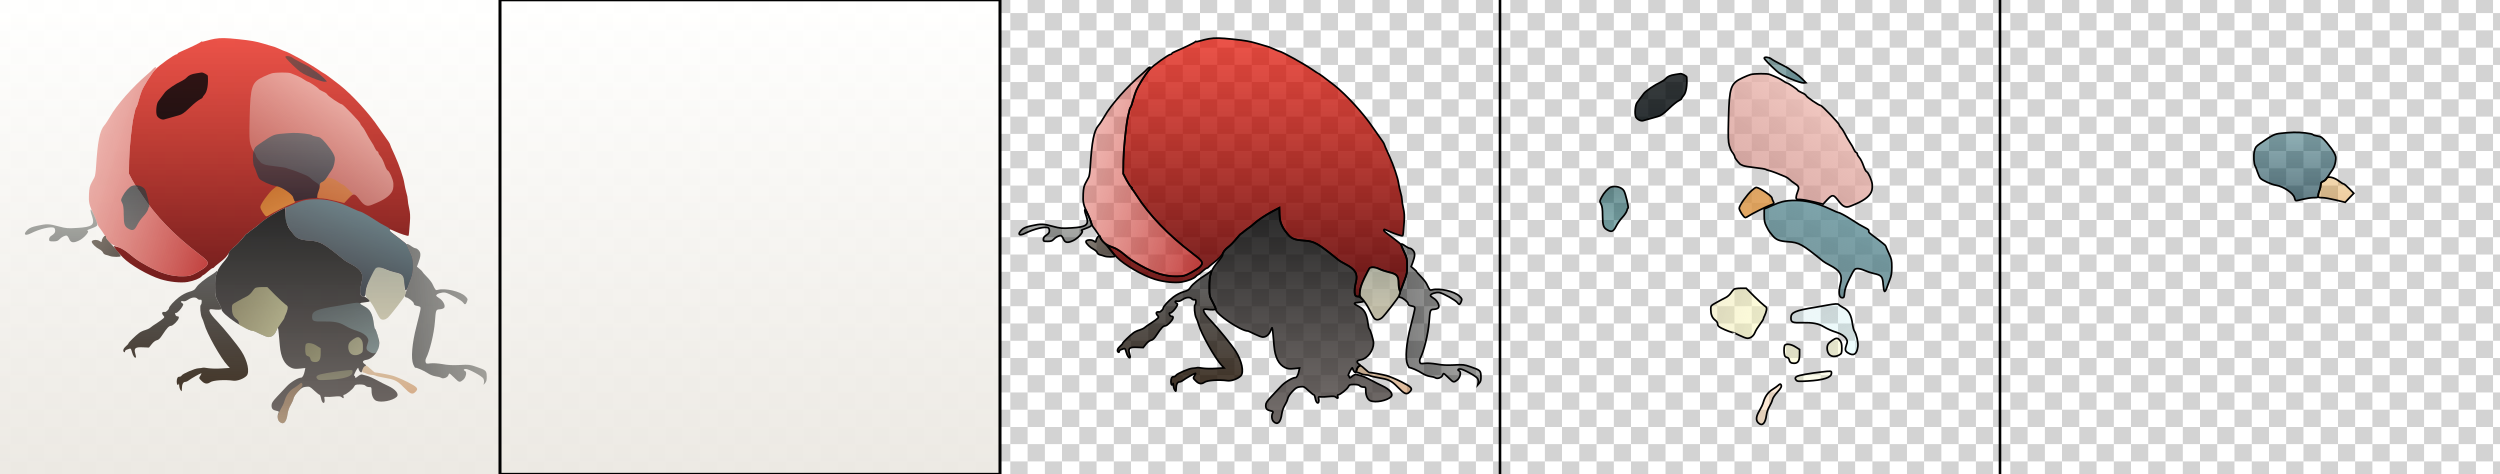 <?xml version="1.0" encoding="utf-8"?>
<!-- Generator: Adobe Illustrator 26.2.1, SVG Export Plug-In . SVG Version: 6.00 Build 0)  -->
<svg version="1.1" xmlns="http://www.w3.org/2000/svg" xmlns:xlink="http://www.w3.org/1999/xlink" x="0px" y="0px"
	 viewBox="0 0 2900 550" style="enable-background:new 0 0 2900 550;" xml:space="preserve">
<style type="text/css">
	.st0{fill:none;}
	.st1{fill:#D3D3D3;}
	.st2{fill:url(#SVGID_1_);}
	.st3{fill:url(#region-1-1_00000060733963168455948520000001832294280751984801_);}
	.st4{fill:url(#region-2-1_00000160174293016762242480000012324617630986284462_);}
	.st5{fill:url(#region-2-2_00000053521042062902447340000018290615252771544717_);}
	.st6{fill:url(#region-2-3_00000034779215734174605880000006795630512166809728_);}
	.st7{fill:url(#region-2-4_00000096037992261483268580000016228220118871794356_);}
	.st8{fill:url(#region-2-5_00000036964823413749048080000007546889127670057893_);}
	.st9{fill:url(#region-2-6_00000024682315766904303230000017134201988164443570_);}
	.st10{fill:url(#region-2-7_00000174585099812833990230000016512362146169415827_);}
	.st11{fill:url(#region-2-8_00000019636573597112969610000002758918142150074500_);}
	.st12{fill:url(#region-2-9_00000136375011183957347330000009989460911035995556_);}
	.st13{fill:url(#region-3-1_00000159441053179184866860000003337522274761964471_);}
	.st14{fill:url(#region-3-2_00000028324445945739103730000001149627406801382794_);}
	.st15{fill:url(#region-3-3_00000174570540619712719370000013088355708444709280_);}
	.st16{fill:url(#region-3-4_00000011021548824822571650000012339919572183238583_);}
	.st17{fill:url(#region-3-5_00000093892189267288166840000010437320095048483237_);}
	.st18{fill:url(#region-3-6_00000155831247289348991230000010566675951192139178_);}
	.st19{fill:url(#region-3-7_00000077291998626301233590000011840288149769847221_);}
	.st20{fill:url(#region-3-8_00000128446748820790854320000005776073551706964122_);}
	.st21{fill:url(#region-3-9_00000127022564341001636540000003569583276924128703_);}
	.st22{fill:url(#region-3-10_00000006707900697579402660000014512699168365051024_);}
	.st23{fill:url(#region-3-11_00000048462201498009078720000008571252498301882290_);}
	.st24{fill:url(#region-3-12_00000072261259500314534390000014713699165399679389_);}
	.st25{fill:url(#region-4-1_00000076581838183301353330000012586447556194495382_);}
	.st26{fill:url(#region-4-2_00000134210989582423253830000018251176126155286456_);}
	
		.st27{fill:url(#region-1-1_00000137847966959769949250000011229505553188668347_);stroke:#000000;stroke-width:3;stroke-miterlimit:10;}
	
		.st28{fill:url(#region-2-1_00000030452631687977067020000004270870551446227868_);stroke:#000000;stroke-width:2;stroke-miterlimit:10;}
	
		.st29{fill:url(#region-2-2_00000106825599798921555410000002689673168936245672_);stroke:#000000;stroke-width:2;stroke-miterlimit:10;}
	
		.st30{fill:url(#region-2-3_00000133505858721588749340000011337077762066335152_);stroke:#000000;stroke-width:2;stroke-miterlimit:10;}
	
		.st31{fill:url(#region-2-4_00000010275870847838652170000012816908755042928292_);stroke:#000000;stroke-width:2;stroke-miterlimit:10;}
	
		.st32{fill:url(#region-2-5_00000173128592595915760430000004436501841769026179_);stroke:#000000;stroke-width:2;stroke-miterlimit:10;}
	
		.st33{fill:url(#region-2-6_00000127020200236828872320000000178137265128546985_);stroke:#000000;stroke-width:2;stroke-miterlimit:10;}
	
		.st34{fill:url(#region-2-7_00000019668470774620087250000004284913676773647243_);stroke:#000000;stroke-width:2;stroke-miterlimit:10;}
	
		.st35{fill:url(#region-2-8_00000153698023397777209400000006062922604225189027_);stroke:#000000;stroke-width:2;stroke-miterlimit:10;}
	
		.st36{fill:url(#region-2-9_00000071544437116535015430000015476748564076361618_);stroke:#000000;stroke-width:2;stroke-miterlimit:10;}
	
		.st37{fill:url(#region-3-1_00000156548614943687625080000001813856663148409473_);stroke:#000000;stroke-width:2;stroke-miterlimit:10;}
	
		.st38{fill:url(#region-3-2_00000163756842297097466300000011374207262904495512_);stroke:#000000;stroke-width:2;stroke-miterlimit:10;}
	
		.st39{fill:url(#region-3-3_00000011007331149903240260000015050940436015007148_);stroke:#000000;stroke-width:2;stroke-miterlimit:10;}
	
		.st40{fill:url(#region-3-4_00000145763443158799202520000012079181770165565884_);stroke:#000000;stroke-width:2;stroke-miterlimit:10;}
	
		.st41{fill:url(#region-3-5_00000146467852059370484260000015371693428267050429_);stroke:#000000;stroke-width:2;stroke-miterlimit:10;}
	
		.st42{fill:url(#region-3-6_00000165951464708592421510000013799792546271214995_);stroke:#000000;stroke-width:2;stroke-miterlimit:10;}
	
		.st43{fill:url(#region-3-7_00000017482622289570908450000001974647206672202931_);stroke:#000000;stroke-width:2;stroke-miterlimit:10;}
	
		.st44{fill:url(#region-3-8_00000012460152199813591630000010667783991356616118_);stroke:#000000;stroke-width:2;stroke-miterlimit:10;}
	
		.st45{fill:url(#region-3-9_00000115487020672259951150000000149393326717951676_);stroke:#000000;stroke-width:2;stroke-miterlimit:10;}
	
		.st46{fill:url(#region-3-10_00000158740072659809887650000000701105509517409443_);stroke:#000000;stroke-width:2;stroke-miterlimit:10;}
	
		.st47{fill:url(#region-3-11_00000152260645433094408880000004842986086064199047_);stroke:#000000;stroke-width:2;stroke-miterlimit:10;}
	
		.st48{fill:url(#region-3-12_00000070099131439340862580000012682906582053020087_);stroke:#000000;stroke-width:2;stroke-miterlimit:10;}
	
		.st49{fill:url(#region-4-1_00000078746360675228646650000018404983932661724306_);stroke:#000000;stroke-width:2;stroke-miterlimit:10;}
	
		.st50{fill:url(#region-4-2_00000119823098250496944830000017153198168738620068_);stroke:#000000;stroke-width:2;stroke-miterlimit:10;}
	.st51{fill:none;stroke:#000000;stroke-width:3;stroke-miterlimit:10;}
</style>
<pattern  x="1160" y="550" width="40" height="40" patternUnits="userSpaceOnUse" id="a2ed1d96-aebd-4bf9-a4b3-645f1ac" viewBox="0 -40 40 40" style="overflow:visible;">
	<g>
		<rect y="-40" class="st0" width="40" height="40"/>
		<rect y="-40" class="st0" width="40" height="40"/>
		<rect y="-40" class="st1" width="20" height="20"/>
		<rect x="20" y="-20" class="st1" width="20" height="20"/>
	</g>
</pattern>
<g id="图层_3">
	<pattern  id="SVGID_1_" xlink:href="#a2ed1d96-aebd-4bf9-a4b3-645f1ac" patternTransform="matrix(1 0 0 1 -48 525.24)">
	</pattern>
	<rect y="0" class="st2" width="2900" height="550.5"/>
</g>
<g id="图层_1">
	<g id="layer-1">
		
			<linearGradient id="region-1-1_00000116938938986786029460000016151419541615478947_" gradientUnits="userSpaceOnUse" x1="490.653" y1="815.48" x2="490.653" y2="816.48" gradientTransform="matrix(580 0 0 550 -284289 -448514)">
			<stop  offset="0" style="stop-color:#FFFFFE;stop-opacity:0.99"/>
			<stop  offset="1" style="stop-color:#ECE9E3;stop-opacity:0.99"/>
		</linearGradient>
		<path id="region-1-1" style="fill:url(#region-1-1_00000116938938986786029460000016151419541615478947_);" d="M0,275v275h290h290
			V275V0H290H0V275z"/>
	</g>
	<g id="layer-2">
		
			<linearGradient id="region-2-1_00000085231571711277249020000013867324396937837491_" gradientUnits="userSpaceOnUse" x1="490.085" y1="815.881" x2="490.085" y2="816.881" gradientTransform="matrix(346.947 0 0 299.812 -169727.703 -244566.641)">
			<stop  offset="0" style="stop-color:#E51001;stop-opacity:0.717"/>
			<stop  offset="1" style="stop-color:#590000;stop-opacity:0.89"/>
		</linearGradient>
		<path id="region-2-1" style="fill:url(#region-2-1_00000085231571711277249020000013867324396937837491_);" d="M249,45
			c-2.5,0.4-6.9,1.5-9.7,2.3c-2.9,0.9-5.3,1.3-5.3,0.9c0-0.4-0.4-0.3-0.8,0.3c-0.7,1-14.1,7.4-22.9,11.1c-2.4,0.9-4.3,2.1-4.3,2.6
			c0,0.4-0.6,0.8-1.2,0.8c-2.4,0-20.7,13.1-24.8,17.8c-4.5,5-13.1,18.7-15.6,24.8c-0.9,2.1-2.4,6.9-3.4,10.6c-1,3.8-2.2,7.4-2.8,8.1
			c-0.9,1.1-1.2,2.2-3.2,11.2c-2.2,10.2-5,37.4-5.2,51l-0.2,15l3.8,7.3c2.1,3.9,4.5,7.6,5.4,8.2c1,0.5,1.3,1,0.7,1
			c-0.6,0-0.6,0.3,0,0.8c0.6,0.4,3.1,3.8,5.5,7.7c14.7,23,37,46.2,64.5,67.1c12.5,9.4,13.5,11.1,9.3,15.7c-1.3,1.4-5.9,4.4-10.2,6.7
			c-7.4,4-8.5,4.3-16.5,4.5c-13.4,0.3-26.2-3.6-42.5-12.7c-9.9-5.6-12.1-7.1-19.4-13.2c-4.3-3.6-9-6.5-12.3-7.6
			c-3-1-5.6-1.7-5.8-1.5c-0.6,0.6,4.7,7.3,10.4,13.1c8.4,8.7,29.8,21,43.8,25.3c10.4,3.2,23.6,4.5,31.3,3.2
			c7.3-1.3,14.3-4.1,16.3-6.5c0.7-0.9,1.7-1.6,2.1-1.6c0.4,0,2.7-1.8,5.1-4c2.4-2.2,4.9-4,5.6-4c0.6,0,1.3-0.4,1.5-0.8
			c0.2-0.4,3-2.8,6.3-5.4c6.5-4.9,9.1-7.8,11.5-12.3c0.9-1.6,3.4-4.4,5.7-6.1c2.3-1.8,6.3-5.8,8.9-9.1c2.6-3.2,5.1-6,5.6-6.1
			c0.5-0.2,1.4-0.9,2.1-1.5c0.7-0.7,2.8-2.3,4.7-3.7c4.6-3.2,5.7-4.1,8.6-6.7c4.3-3.9,14.8-10.9,22.2-14.7l7.2-3.7v7.6
			c0,6.2,0.5,8.5,2.6,12.7c1.4,2.8,3,5.6,3.5,6.2s2.1,2.6,3.5,4.4c4,4.9,7.8,6.5,17.9,7.2c13.1,0.9,16.3,2.7,40.9,22.7
			c1.1,0.9,4.5,2.9,7.6,4.5c12.1,6.2,15.1,11.4,12.4,21.7c-2.5,9.9-1.7,16.1,2.1,16.1c2,0,2.3-0.6,2.7-5.7c0.4-4.4,1.8-8.5,5.9-16.8
			c5.1-10.4,5.6-11,8.7-11.3c1.9-0.2,5.4,0.7,8.5,2.1c2.8,1.3,7.8,2.9,10.9,3.6c8.9,1.9,10.2,3.5,10.8,12.7c0.3,4.2,1,7.9,1.5,8.1
			c0.6,0.2,1.7-1.4,2.4-3.4c0.7-2.1,2.4-6.6,3.7-10c1.9-4.8,2.4-8,2.4-14.8c0-7.9-0.3-9.5-3.5-16.2c-1.9-4.1-3.5-7.9-3.5-8.3
			c0-0.5-3.7-3.6-8.2-7c-10.7-7.9-11.8-8.8-11.8-10c0-1.4,0.3-1.3,6.2,1.4c5.8,2.7,15,5.7,15.6,5.1c0.5-0.4,0.8-4,1.7-16
			c0.5-6.7,0.3-10.7-0.9-15.8c-0.9-3.8-1.6-8.3-1.6-10c0-1.8-0.7-5.5-1.6-8.2c-0.8-2.8-1.9-7.7-2.4-11c-0.9-6.4-5.9-21-10.7-31.5
			c-4.4-9.6-5.6-12.4-5.9-13.7c-0.1-0.7-2.4-4.3-5.1-7.9c-2.6-3.6-6.4-8.9-8.3-11.8c-10.4-15.6-30.4-37.5-44.5-48.7
			c-8.7-6.8-18.2-13.9-18.9-13.9c-0.3,0-3.3-2-6.8-4.4c-9.6-6.6-34.6-20.5-38.3-21.2c-0.5-0.1-3.2-1.2-6-2.5
			c-2.7-1.2-5.2-2.3-5.5-2.3c-0.5-0.1-4.2-1.2-13.5-4c-8.8-2.6-14.3-3.6-28.7-5.1C261.8,43.9,256.1,43.8,249,45z"/>
		
			<linearGradient id="region-2-2_00000044872866092067370990000004400283584603601585_" gradientUnits="userSpaceOnUse" x1="487.349" y1="816.258" x2="488.773" y2="817.029" gradientTransform="matrix(137.968 0 0 242.516 -67148.312 -197836.578)">
			<stop  offset="0" style="stop-color:#E47063;stop-opacity:0.396"/>
			<stop  offset="1" style="stop-color:#AB0000;stop-opacity:0.879"/>
		</linearGradient>
		<path id="region-2-2" style="fill:url(#region-2-2_00000044872866092067370990000004400283584603601585_);" d="M177.8,79.7
			c-0.7,1-3.8,3.9-6.8,6.5c-16.8,14.2-35.8,35.7-43.1,48.8c-2.4,4.1-5.5,9-7.1,10.7c-5.1,6.1-7.5,18.1-9.4,47.8
			c-0.3,5.5-1.1,11-1.8,12.1c-0.6,1.2-2.2,4.1-3.5,6.5c-1.9,3.4-2.6,6.3-2.9,13c-0.5,9.6,0.2,12.7,5.4,23.4c1.8,3.8,3.6,8.3,4,10
			c0.4,1.6,1.4,3.9,2.3,5c2.4,2.9,7.5,10.6,9.1,13.8c1.9,3.8,6.7,7.2,13.5,9.5c3.8,1.3,8.2,4,12.7,7.8c7.3,6.1,9.5,7.6,19.4,13.2
			c16.3,9.1,29.1,13,42.5,12.7c8-0.2,9.1-0.5,16.5-4.5c4.3-2.3,8.9-5.3,10.2-6.7c4.2-4.6,3.2-6.3-9.3-15.7
			c-27.5-20.9-49.8-44.1-64.5-67.1c-2.4-3.9-4.9-7.3-5.5-7.7c-0.6-0.5-0.6-0.8,0-0.8c0.6,0,0.3-0.5-0.7-1c-0.9-0.6-3.3-4.3-5.4-8.2
			l-3.8-7.3l0.2-15c0.2-13.6,3-40.8,5.2-51c2-9,2.3-10.1,3.2-11.2c0.6-0.7,1.8-4.4,2.9-8.3c1-3.8,2.7-8.9,3.7-11.2
			c2.6-5.9,9.7-17.4,13.9-22.6c2.4-2.9,3-4.2,1.9-4.2C179.8,78,178.5,78.8,177.8,79.7z"/>
		
			<linearGradient id="region-2-3_00000004528675453512604310000015071232239822476964_" gradientUnits="userSpaceOnUse" x1="489.18" y1="816.057" x2="489.18" y2="817.057" gradientTransform="matrix(211.601 0 0 249.875 -103155.547 -203670.703)">
			<stop  offset="0" style="stop-color:#000000;stop-opacity:0.83"/>
			<stop  offset="1" style="stop-color:#524A47;stop-opacity:0.795"/>
		</linearGradient>
		<path id="region-2-3" style="fill:url(#region-2-3_00000004528675453512604310000015071232239822476964_);" d="M322.2,245.5
			c-8,4.3-16,9.6-20.8,13.9c-2.7,2.5-3.9,3.5-8.4,6.6c-1.9,1.4-4,3-4.7,3.7c-0.7,0.6-1.6,1.3-2.1,1.5c-0.5,0.1-3,3-5.7,6.3
			c-2.6,3.2-6.5,7.1-8.5,8.6c-4.5,3.3-7,6.6-7,9.3c0,1-1.7,3.8-3.7,6.2c-10.1,11.6-11.9,16.4-11.7,32.4c0,9,0.3,9.9,3.7,16.3
			c2,3.8,3.7,7.6,3.7,8.6c0,5.5,29.2,25.1,37.3,25.1c0.4,0,3.8,1.6,7.7,3.5c3.8,1.9,8.1,3.5,9.5,3.5c3.9,0,7.1-2.6,9-7.2
			c0.9-2.2,1.7-3.9,1.9-3.7c0.2,0.2,0.7,3.5,1,7.4c0.3,3.8,0.9,9.9,1.2,13.5c1.2,13.7,5.4,21.9,13,25.5c2.9,1.4,5.1,1.6,10.1,1.1
			l6.5-0.7l-0.7,3.3c-0.8,4.5-2.6,7.8-4,7.8c-3.6,0-12.7,5.5-17,10.3c-2.7,2.8-7.7,8.2-11.2,11.9c-5.2,5.6-6.3,7.4-6.3,10.2
			c0,3.8,1.4,5.3,5.8,6.2c2.7,0.5,3,0.9,2.2,2.5c-1.6,3-1.1,7.8,1,9.9c4.6,4.6,8.3,1,9.6-9.1c0.4-3,1.9-7.4,3.5-9.9
			c1.5-2.5,3-5.9,3.4-7.7c0.3-1.8,2.7-5.4,5.3-8.1c3.9-4.2,5.4-5.1,9.1-5.5c4.2-0.5,4.6-0.3,9.6,4.4c2.9,2.7,5.7,4.9,6.2,4.9
			c0.6,0,1.3,1.7,1.7,3.9c0.7,4.5,3,7.1,4,4.5c0.3-0.8,0.3-2.6,0-3.9c-0.5-2.2-0.3-2.4,2.3-2.1c1.5,0.2,5.7,0,9.3-0.4
			c4.9-0.5,6.9-0.4,8.1,0.6c2.2,2,3.1,1.7,2.4-0.6c-0.4-1.2-0.2-2,0.5-2c2.1,0,10.2-6.4,11.6-9.2c1.3-2.5,2-2.8,6.8-2.8
			c3.5,0,5.8,0.5,6.6,1.5c0.7,0.8,2.5,1.5,4.1,1.5c2.8,0,2.9,0.2,2.9,4.5c0,5.6,2.3,10.3,5.6,11.5c6,2.3,18.6-0.2,23.4-4.5
			c3.5-3.2-1-8.9-10.1-13c-3.3-1.5-9-4.4-12.8-6.5c-3.7-2.1-8.7-4.3-11.2-5c-2.4-0.6-5.1-1.3-6-1.6c-0.9-0.3-3.1,0.7-4.8,2.2
			c-2.3,1.9-3.1,2.2-3.1,1.1c0-0.9-0.5-1.7-1.1-1.9c-0.6-0.2,0.2-2.4,1.8-5.3c2.2-3.9,2.8-4.6,3.1-3c0.5,2.3,2.1,4.5,3.2,4.5
			c0.5,0,1.1-1.4,1.5-3c0.4-1.7,1.6-3.5,2.7-4.1c2-1.1,2-1.1-0.1-2.5c-3.4-2.4-2.6-4.3,2.1-5c7.6-1.3,14.8-10.7,14.8-19.5
			c0-3.3-3.7-15.6-4.9-16.3c-0.5-0.3-1.2-3-1.5-5.9c-1.5-12-4.3-17-11.5-20.6c-5.8-3-5.7-3.8,0.4-4.3c3-0.3,5.8-0.8,6.2-1.2
			c1.2-1.2-4.5-5.6-7.1-5.6c-1.3,0-2.7-0.7-3-1.6c-1-2.7-0.7-8.7,0.8-14.5c2.7-10.3-0.3-15.5-12.4-21.7c-3.1-1.6-6.5-3.6-7.6-4.5
			c-24.6-20-27.8-21.8-40.9-22.7c-10.1-0.7-13.9-2.3-17.9-7.2c-1.4-1.8-3-3.8-3.5-4.4c-3.6-4.5-5.6-10.5-6.1-18.1l-0.5-8.2
			L322.2,245.5z"/>
		
			<linearGradient id="region-2-4_00000056406009772757096880000012329260311066302123_" gradientUnits="userSpaceOnUse" x1="485.653" y1="821.943" x2="485.653" y2="822.943" gradientTransform="matrix(83.973 0 0 38.021 -40710.887 -31007.934)">
			<stop  offset="0" style="stop-color:#0E160B;stop-opacity:0.314"/>
			<stop  offset="1" style="stop-color:#000300;stop-opacity:0.385"/>
		</linearGradient>
		<path id="region-2-4" style="fill:url(#region-2-4_00000056406009772757096880000012329260311066302123_);" d="M105,244.3
			c0,0.8,0.8,3.8,1.9,6.8c3.3,9.9,0.1,12.3-17.4,13.3c-11,0.7-12.8,0.5-21.5-1.8c-11.2-3.1-13.8-3.1-24.8-0.7
			c-6.2,1.3-9,2.5-11.2,4.6c-5.5,5.3-3.4,7.7,3.7,4.2c10.6-5.3,23.8-8.4,27.2-6.3c0.6,0.4,1.1,1.9,1.1,3.4c0,2-1,3.3-3.5,5
			c-2.5,1.5-3.5,3-3.5,4.7c0,2.3,0.3,2.5,4.8,2.5c3.7,0,5.4-0.5,6.8-2.1c2.5-2.8,7.2-5.2,9-4.5c0.7,0.3,2,2.1,2.8,4.1
			c1.8,4.1,4.7,4.6,11.1,1.6c5.2-2.3,12.3-10,10.4-11.2c-1-0.6-0.9-1,0.6-1.5c1.1-0.4,4-1.5,6.4-2.5c4.1-1.8,4.3-2.1,3.7-5.1
			c-0.7-3.4-6.3-15.8-7.1-15.8C105.2,243,105,243.6,105,244.3z"/>
		
			<linearGradient id="region-2-5_00000029730372915873423370000012822429296256460696_" gradientUnits="userSpaceOnUse" x1="476.309" y1="826.004" x2="477.439" y2="826.602" gradientTransform="matrix(33.611 0 0 24.338 -15905.371 -19825.775)">
			<stop  offset="0" style="stop-color:#291B0B;stop-opacity:0.575"/>
			<stop  offset="1" style="stop-color:#160900;stop-opacity:0.649"/>
		</linearGradient>
		<path id="region-2-5" style="fill:url(#region-2-5_00000029730372915873423370000012822429296256460696_);" d="M119.6,275.5
			c-0.9,1.3-1.6,3.2-1.6,4.1c0,1.5-0.2,1.5-2.6-0.1c-3.1-2-9.3-1.3-9,1c0.3,2.2,4.7,6.5,8.8,8.6c2,1,3.9,2.8,4.3,3.9
			c0.3,1.1,1.8,2.3,3.3,2.6c1.5,0.3,3.7,1,5,1.5c2.9,1.1,12.2,1.2,12.2,0c0-1.2-6.7-9.6-12.2-15.3c-2.7-2.7-4.8-5.5-4.8-6.3
			C123,273,121.2,273,119.6,275.5z"/>
		
			<linearGradient id="region-2-6_00000133523039219934977690000000170859717423870622_" gradientUnits="userSpaceOnUse" x1="485.772" y1="817.188" x2="487.117" y2="817.011" gradientTransform="matrix(94.944 0 0 163.439 -45656.902 -133183.344)">
			<stop  offset="0" style="stop-color:#000000;stop-opacity:0.525"/>
			<stop  offset="1" style="stop-color:#2C2E27;stop-opacity:0.342"/>
		</linearGradient>
		<path id="region-2-6" style="fill:url(#region-2-6_00000133523039219934977690000000170859717423870622_);" d="M472,283.9
			c0,0.5,1.6,4.3,3.5,8.4c3.2,6.7,3.5,8.3,3.5,16.2c0,6.8-0.5,10-2.4,14.8c-1.3,3.4-3.2,8.4-4.1,11.2c-0.9,2.7-2,5.7-2.4,6.5
			c-0.9,1.8-0.3,4,1,4c2.3,0,8.9,5.2,8.9,7c0,1.3,0.9,2.2,2.8,2.6c5.3,1.1,5.4,1.3,4.9,4.7c-0.3,1.7-2.3,10.4-4.6,19.2
			c-5.2,19.9-6.6,37.8-3.6,44.5c1,2.2,2,3.8,2.2,3.6c0.8-0.7,10.7,3.6,14.7,6.4c2.5,1.7,6.1,3.1,9.1,3.6c2.8,0.3,5.5,1.1,6.2,1.6
			c2.1,1.7,7.3-0.1,8.4-2.9c0.9-2.5,1-2.5,3.1-0.7c1.2,1.1,3.6,3.4,5.4,5.1c3.8,3.9,5,4.1,8.7,0.9c3.3-2.8,4.6-9.3,2.1-10.3
			c-2.2-0.8-1.7-2.3,0.9-2.3c3.5,0,19,8.4,20.4,11.1c0.7,1.3,1,3.5,0.7,4.9l-0.5,2.5l1.9-2.2c1.5-1.7,1.9-3.5,1.8-7.8
			c-0.2-6.6-0.7-7.1-12.1-11c-7.5-2.6-8.7-2.7-19.1-2.1c-8.1,0.4-13.6,0.2-20-1c-5.3-0.9-11-1.3-14-0.9c-4.7,0.6-5.2,0.4-5.7-1.6
			c-0.3-1.2-0.1-3.1,0.5-4.2c4.2-8,9.2-28.3,10.3-42.2c1.1-14.3,1.1-14.4,5.7-14.7c2.5-0.2,4.5-1,5.2-2c1.5-2.5-1.6-8.4-5.9-10.9
			c-1.9-1.2-3.5-2.5-3.5-3c0-2,6.3-4.1,10.4-3.5c4.5,0.8,19.2,9,21,11.8c1.6,2.6,3,2.2,4.3-1.3c1.1-3,1-3.4-2-6.3
			c-5.6-5.6-23.4-9.7-31.7-7.4c-2.7,0.8-2.8,0.7-6.5-7.1c-0.9-1.8-3.8-5.5-6.6-8.3c-2.7-2.7-4.9-5.2-4.9-5.5c0-0.4-1.4-1.9-3.2-3.3
			l-3.2-2.7l1.7-4.4c2.9-7.9,3.1-11.2,0.7-14.2c-1.2-1.5-2.9-2.7-3.9-2.7c-0.9,0-3.2-1.1-5.1-2.5C473.4,282.9,472,282.4,472,283.9z"
			/>
		
			<linearGradient id="region-2-7_00000031168297739572352800000006810545307044063896_" gradientUnits="userSpaceOnUse" x1="480.989" y1="819.339" x2="480.989" y2="820.339" gradientTransform="matrix(46.711 0 0 60.848 -22020.209 -49545.293)">
			<stop  offset="0" style="stop-color:#9D9F8C;stop-opacity:0.805"/>
			<stop  offset="1" style="stop-color:#BAB396;stop-opacity:0.766"/>
		</linearGradient>
		<path id="region-2-7" style="fill:url(#region-2-7_00000031168297739572352800000006810545307044063896_);" d="M435.2,311.2
			c-0.5,0.7-3.1,5.8-5.8,11.3c-3.3,7-4.8,11.7-5.1,15.5c-0.5,5.3-0.3,5.7,3.5,9.8c2.2,2.4,5.7,7.8,7.7,12c2.1,4.2,4.4,8.5,5.3,9.4
			c2.2,2.5,5.6,2.2,9.2-0.8c2.8-2.4,19.4-23.8,19.6-25.3c0-0.3,0.4-1.4,0.9-2.5c0.5-1.1,0.4-2.6-0.3-3.7c-0.7-1-1.2-4.8-1.2-8.4
			c0-8.5-1.9-10.6-11.6-12.8c-3.8-0.9-8.7-2.5-10.9-3.7C442.1,309.7,436.8,309.4,435.2,311.2z"/>
		
			<linearGradient id="region-2-8_00000112630557481523593590000012361029530230340789_" gradientUnits="userSpaceOnUse" x1="488.11" y1="816.893" x2="488.11" y2="817.893" gradientTransform="matrix(144.83 0 0 139.487 -70477.688 -113631.422)">
			<stop  offset="0" style="stop-color:#000000;stop-opacity:0.602"/>
			<stop  offset="1" style="stop-color:#281809;stop-opacity:0.858"/>
		</linearGradient>
		<path id="region-2-8" style="fill:url(#region-2-8_00000112630557481523593590000012361029530230340789_);" d="M250.9,314.8
			c-0.2,0.4-2.2,1.9-4.4,3.3c-8.6,5.2-16.5,11.6-18.7,15.1c-1.9,3-3.3,3.9-8.3,5.3c-3.7,1.1-8.1,3.4-11.7,6.1
			c-5.9,4.6-11.8,11-11.8,13c0,1.3-3.4,4.5-4.6,4.3c-3.6-0.6-4.4,1.3-1.9,4.2c1.4,1.5,1.4,1.8-0.1,3.3c-0.9,0.9-4.2,3.3-7.3,5.3
			c-3.1,1.9-6.5,4.3-7.6,5.3c-1.1,1-3.9,2.3-6.1,2.9c-2.3,0.6-5.4,2.1-7,3.3c-4.3,3.2-12.4,11.2-12.4,12.1c0,0.5-1.3,2-3,3.4
			c-3,2.5-3.9,5.6-2,6.8c0.6,0.3,1,0,1-0.8c0-0.8,0.8-1.7,1.8-2c0.9-0.2,2.5-0.8,3.4-1.2c1.4-0.6,1.9,0.2,2.9,3.9
			c1.1,4.3,3.3,7.5,4.5,6.3c0.3-0.3,0-2.4-0.7-4.6c-1.8-6.2,0-7.7,9-7.2l6.9,0.3l3.2-4c1.8-2.3,4.3-4.2,5.9-4.5
			c2.1-0.4,3.9-2.2,6.6-6.4c5.1-7.8,7.5-10.3,9.8-10.3c2.3,0,8.2-5.9,9-8.9c0.4-1.6,0-2.1-1.3-2.1c-1,0-2.1-0.7-2.4-1.6
			c-0.8-2.2-0.8-2.4,0.7-2.4s5.6-4.3,7.5-7.9c1.1-2.1,1-2.6-0.3-3.3c-2.4-1.4-1.8-3.1,0.9-2.4c1.6,0.4,3.5-0.2,6-1.9
			c4.2-2.8,8.7-3.2,10.7-0.9c0.7,0.8,2.1,1.3,3.1,1.1c1.4-0.4,1.8,0.1,1.8,2.3c0,1.6-0.4,3.1-1,3.5c-1.4,0.9-0.5,11.6,1.2,15
			c0.9,1.6,2.1,5,2.8,7.5c2.8,10.6,19,39.5,27,48l2.6,2.8l-9.6,0.6c-5.2,0.4-12.2,0.2-15.4-0.3c-3.2-0.6-6.2-0.8-6.7-0.5
			c-0.4,0.2-2.5,0.5-4.6,0.6c-4.1,0.1-18.3,6.2-19.6,8.4c-0.4,0.8-1.6,1.4-2.6,1.4c-2.1,0-3.1,1.9-3.1,6c0,3.3,1.6,4.9,2.3,2.3
			c0.3-1,0.5-0.2,0.6,1.8c0,1.9,0.8,4.4,1.6,5.5c1.3,1.8,1.4,1.7,1.5-1.9c0-4.8,1.5-7.7,3.9-7.7c1,0,2.9-0.8,4.2-1.9
			c2.9-2.2,13.3-8.1,14.3-8.1c0.5,0,0.1,1.1-0.8,2.5c-2.1,3.2-2.1,3.1,1.4,6.5c3.4,3.4,6.4,3.8,9.9,1.4c3.2-2.3,16.7-3.2,26.7-1.8
			c4.5,0.6,11.9-2.1,15.4-5.6c4-4,1.2-17.5-5.9-28.5c-4.6-7.3-21-27.4-28.2-34.8c-9.2-9.4-11.6-14.8-6.1-14
			c6.2,0.9,11.2,0.8,11.2-0.4c0-0.6-1.7-4.2-3.7-8c-3.6-6.6-3.7-7.1-3.7-17.3c0-6.1,0.5-12.1,1.3-14.3c0.7-2.1,1.1-4.1,0.8-4.3
			C251.4,314.1,251,314.3,250.9,314.8z"/>
		
			<linearGradient id="region-2-9_00000132808720467629189210000001114968607119709571_" gradientUnits="userSpaceOnUse" x1="483.729" y1="823.093" x2="483.857" y2="824.379" gradientTransform="matrix(63.645 0 0 32.441 -30338.432 -26279.58)">
			<stop  offset="0" style="stop-color:#A15F11;stop-opacity:0.335"/>
			<stop  offset="1" style="stop-color:#B55000;stop-opacity:0.416"/>
		</linearGradient>
		<path id="region-2-9" style="fill:url(#region-2-9_00000132808720467629189210000001114968607119709571_);" d="M422.7,425.2
			c-2.2,1.8-3.4,6.8-1.6,6.8c0.8,0,2.6,0.7,4.1,1.4c1.5,0.8,4,1.4,5.6,1.4c1.5-0.1,3.7,0.4,4.7,0.9c1.1,0.6,5.4,1.6,9.5,2.3
			c12.6,2.1,15.7,3.5,23,11c7.9,8.1,10.2,9.1,13.6,5.9c4.4-4.1,3-5.8-9.5-12.1c-6.2-3.1-13.9-6.3-17-7.1c-4.4-1.2-18.1-3.7-20.4-3.7
			c-0.2,0-2.3-1.8-4.8-4C424.9,423.5,425,423.5,422.7,425.2z"/>
	</g>
	<g id="layer-3">
		
			<linearGradient id="region-3-1_00000078726842262509256520000003487161180451078532_" gradientUnits="userSpaceOnUse" x1="480.796" y1="824.311" x2="481.83" y2="824.4" gradientTransform="matrix(48.3 0 0 29.808 -22893.312 -24492.56)">
			<stop  offset="0" style="stop-color:#114644;stop-opacity:0.441"/>
			<stop  offset="1" style="stop-color:#004C5A;stop-opacity:0.528"/>
		</linearGradient>
		<path id="region-3-1" style="fill:url(#region-3-1_00000078726842262509256520000003487161180451078532_);" d="M331,66
			c0,1.1,5.8,7.2,14,14.6c4.2,3.8,8.2,6,17.2,9.7c6.8,2.8,12.9,4.7,14.5,4.5l2.6-0.3l-3.9-4.1c-2.2-2.2-6-5.3-8.4-6.9
			c-2.5-1.5-5.4-3.6-6.5-4.6s-5.8-3.7-10.5-5.9c-4.6-2.3-9.5-5-10.8-6.1C336.6,64.9,331,64.3,331,66z"/>
		
			<linearGradient id="region-3-2_00000000218600080476155300000011892109584241355657_" gradientUnits="userSpaceOnUse" x1="483.32" y1="819.833" x2="483.32" y2="820.833" gradientTransform="matrix(60.022 0 0 54.629 -28798.666 -44702.508)">
			<stop  offset="0" style="stop-color:#000507;stop-opacity:0.784"/>
			<stop  offset="1" style="stop-color:#00070A;stop-opacity:0.824"/>
		</linearGradient>
		<path id="region-3-2" style="fill:url(#region-3-2_00000000218600080476155300000011892109584241355657_);" d="M228,85
			c-6,0.9-9.1,2.3-11.5,5c-1.1,1.3-3.9,3.1-6.2,4.2c-6.1,2.7-16.4,9.7-18.8,12.7c-1.1,1.4-3,3.9-4.2,5.6c-1.2,1.6-2.9,4-3.8,5.1
			c-2.1,2.8-3,12.9-1.5,16.5c1.2,2.7,5.7,5.2,8.3,4.5c0.7-0.2,3.7-1.1,6.7-1.9c3-0.9,7.7-2.2,10.3-2.9c3.9-1,6.5-2.9,13-9.1
			c4.5-4.4,9.7-8.5,11.5-9.3c1.7-0.8,3.2-1.8,3.2-2.3c0-0.4,1.1-2.1,2.4-3.6c3-3.4,4.4-11.8,3.7-21.5c-0.1-1.2-5.5-4.1-7.3-3.9
			C233.1,84.2,230.5,84.6,228,85z"/>
		
			<linearGradient id="region-3-3_00000032609866076104669740000007676344885001602742_" gradientUnits="userSpaceOnUse" x1="488.124" y1="817.758" x2="489.006" y2="816.658" gradientTransform="matrix(167.098 0 0 154.553 -81264.922 -126140.297)">
			<stop  offset="0" style="stop-color:#C2736B;stop-opacity:0.554"/>
			<stop  offset="1" style="stop-color:#FFDAD2;stop-opacity:0.958"/>
		</linearGradient>
		<path id="region-3-3" style="fill:url(#region-3-3_00000032609866076104669740000007676344885001602742_);" d="M315.5,85
			c-1.6,0.4-5.9,2.1-9.5,3.8c-14,6.5-15.5,10.9-16.4,47c-0.6,22.4-0.4,27,0.9,31.7c0.9,3,2.2,6.1,2.8,6.8c1.7,1.9,3.7,5.5,3.7,6.8
			c0,1.2,5.9,8.4,6.9,8.4c0.3,0.1,1.5,0.6,2.6,1.2c1.1,0.6,7.2,1.6,13.5,2.3c6.3,0.7,12,1.6,12.5,2c0.6,0.4,2.4,1,4,1.4
			c2.8,0.6,11.6,3.9,19.1,7.2c1.6,0.7,3.8,2.2,4.8,3.2c0.9,1.1,3.7,3.2,6.2,4.8c4.8,3.1,5.2,4.5,2.9,10.1c-0.8,1.9-1.5,4.6-1.5,5.9
			c0,2.2,0.4,2.4,4.6,2.4c2.5,0,9.5,1.2,15.6,2.7l11.1,2.7l4.9-5.3c6.1-6.3,7.1-6.1,13.1,1.7c5.2,6.9,8.6,8.2,14.3,5.7
			c2.2-0.9,5-2.2,6.4-2.7c9.7-4.1,16.3-9.6,17.7-14.9c0.6-1.9,0.8-5.2,0.6-7.4c-0.5-4.9-4.6-14-6.6-14.8c-0.8-0.3-2.4-3.4-3.6-6.9
			c-1.2-3.5-3.2-7.6-4.6-9.2c-1.4-1.6-2.5-3.5-2.5-4.3c0-0.7-0.6-1.6-1.4-1.9c-0.8-0.3-2-2-2.7-3.7c-0.7-1.8-2.7-5.3-4.5-7.9
			c-1.7-2.6-4.2-6.8-5.5-9.5c-1.3-2.6-3.3-5.9-4.6-7.3c-1.3-1.4-2.3-3-2.3-3.6c0-1.5-20-22.4-21.4-22.4c-2,0-16.3-9.7-16.9-11.4
			c-0.4-0.9-2.6-2.5-5.1-3.5c-2.4-1.1-4.5-2.3-4.7-2.8c-0.5-1.2-11-8.3-12.2-8.3c-0.5,0-2.8-1.2-5.1-2.8c-3.6-2.4-7.4-4.2-15.4-7.3
			C334.5,83.8,319.8,83.9,315.5,85z"/>
		
			<linearGradient id="region-3-4_00000154394449134844819460000011733763839531582095_" gradientUnits="userSpaceOnUse" x1="476.481" y1="820.083" x2="476.481" y2="821.083" gradientTransform="matrix(32.691 0 0 51.938 -15419.71 -42378.367)">
			<stop  offset="0" style="stop-color:#013E43;stop-opacity:0.559"/>
			<stop  offset="1" style="stop-color:#00575B;stop-opacity:0.463"/>
		</linearGradient>
		<path id="region-3-4" style="fill:url(#region-3-4_00000154394449134844819460000011733763839531582095_);" d="M153,215.7
			c-2.9,1-8.2,6.8-10.6,11.6c-2.4,4.6-2.4,4.8-0.7,8c1.3,2.4,1.8,5.8,1.8,13.7c0.1,11.6,1,13.9,6,16.6c4.6,2.5,6.6,1.5,9.7-4.6
			c1.4-2.9,4.7-7.6,7.3-10.3c2.5-2.7,4.8-6.2,5.2-7.8c0.3-1.6,0.9-2.9,1.3-2.9c1.1,0-2.8-16.8-4.7-20
			C165.9,215.8,158.4,213.7,153,215.7z"/>
		
			<linearGradient id="region-3-5_00000017498484607477297690000001488398002697717414_" gradientUnits="userSpaceOnUse" x1="478.954" y1="822.46" x2="479.555" y2="823.697" gradientTransform="matrix(40.19 0 0 35 -18940.393 -28573)">
			<stop  offset="0" style="stop-color:#CE8531;stop-opacity:0.754"/>
			<stop  offset="1" style="stop-color:#E59C49;stop-opacity:0.845"/>
		</linearGradient>
		<path id="region-3-5" style="fill:url(#region-3-5_00000017498484607477297690000001488398002697717414_);" d="M316.8,219.3
			c-5.6,4.8-14.8,17.7-14.8,20.8c0,2.8,5.3,10.9,7.1,10.9c0.6,0,2.3-0.8,3.7-1.8c3.8-2.6,19.8-10.6,25.3-12.7
			c4.6-1.7,4.7-1.7,3.3-4.3c-0.8-1.5-1.4-3.2-1.4-3.8c0-2.5-14.8-12.4-18.3-12.4C321,216,318.8,217.5,316.8,219.3z"/>
		
			<linearGradient id="region-3-6_00000001652936161479321980000007369757727998580122_" gradientUnits="userSpaceOnUse" x1="487.865" y1="818.43" x2="488.505" y2="817.153" gradientTransform="matrix(148 0 0 112.893 -71846 -92040.445)">
			<stop  offset="0" style="stop-color:#27565F;stop-opacity:0.598"/>
			<stop  offset="1" style="stop-color:#77A6AE;stop-opacity:0.909"/>
		</linearGradient>
		<path id="region-3-6" style="fill:url(#region-3-6_00000001652936161479321980000007369757727998580122_);" d="M352,232.6
			c-3,0.8-7.3,2.3-9.5,3.4c-2.2,1-5.7,2.5-7.7,3.4l-3.8,1.5v7.6c0,6.2,0.5,8.5,2.6,12.7c1.4,2.8,3,5.6,3.5,6.2s2.1,2.6,3.5,4.4
			c4,4.9,7.8,6.5,17.9,7.2c13.1,0.9,16.3,2.7,40.9,22.7c1.1,0.9,4.5,2.9,7.6,4.5c12.1,6.2,15.1,11.4,12.4,21.7
			c-2.5,9.9-1.7,16.1,2.1,16.1c2,0,2.3-0.6,2.7-5.8c0.4-4.3,1.8-8.4,5.9-16.7c5.1-10.4,5.6-11,8.7-11.3c1.9-0.2,5.4,0.7,8.5,2.1
			c2.8,1.3,7.8,2.9,10.9,3.6c8.9,1.9,10.2,3.5,10.8,12.7c0.3,4.2,1,7.9,1.5,8.1c0.6,0.2,1.7-1.4,2.4-3.4c0.7-2.1,2.4-6.6,3.7-10
			c1.9-4.8,2.4-8,2.4-14.8c0-7.9-0.3-9.5-3.5-16.2c-1.9-4.1-3.5-7.9-3.5-8.3c0-0.5-3.7-3.6-8.2-7c-11.4-8.4-12-8.9-11.4-10.5
			c0.3-0.8-1.1-2.1-3.7-3.4c-5.7-2.9-9-4.8-17.2-10.2c-6.6-4.3-13.5-7.9-15-7.9c-0.4,0-3.7-1.4-7.3-3.1c-10.8-5-16-6.9-24.9-8.9
			C374.3,230.6,360,230.5,352,232.6z"/>
		
			<linearGradient id="region-3-7_00000030444940674524505830000008269191242882109846_" gradientUnits="userSpaceOnUse" x1="483.339" y1="819.841" x2="484.51" y2="820.181" gradientTransform="matrix(64.803 0 0 58 -31058.383 -47201)">
			<stop  offset="0" style="stop-color:#E7DE9D;stop-opacity:0.421"/>
			<stop  offset="1" style="stop-color:#FFFFC1;stop-opacity:0.559"/>
		</linearGradient>
		<path id="region-3-7" style="fill:url(#region-3-7_00000030444940674524505830000008269191242882109846_);" d="M295.8,334.2
			c-0.8,0.7-2.5,2.8-3.8,4.7c-1.3,1.8-3.9,4.1-5.9,5s-6.6,3.4-10.3,5.5c-6.7,3.7-6.8,3.8-6.8,8c0,6,1.6,9.9,5,12.5
			c1.9,1.4,3,3.1,3,4.6c0,1.9,1,3,4.3,4.7c4.3,2.3,13.7,5.8,13.7,5.1c0-0.2,3.1,1.3,7,3.2c3.8,1.9,8.1,3.5,9.5,3.5
			c3.8,0,7.1-2.6,8.8-6.8c0.8-2.1,3.3-6.2,5.6-9.2s4.1-5.9,4.1-6.5c0-0.5,0.7-2.3,1.5-3.8c0.8-1.5,1.7-4.3,2.1-6.2
			c0.5-2.9,0.2-3.6-2.3-5.2c-1.5-1-6.9-6-12-11l-9.2-9.3h-6.4C300.1,333,296.7,333.5,295.8,334.2z"/>
		
			<linearGradient id="region-3-8_00000066480918883253643930000006987735647564246172_" gradientUnits="userSpaceOnUse" x1="484.849" y1="819.375" x2="485.701" y2="820.543" gradientTransform="matrix(77.731 0 0 58.72 -37313.164 -47769.641)">
			<stop  offset="0" style="stop-color:#A4D3DB;stop-opacity:0.18"/>
			<stop  offset="1" style="stop-color:#D0FFFF;stop-opacity:0.352"/>
		</linearGradient>
		<path id="region-3-8" style="fill:url(#region-3-8_00000066480918883253643930000006987735647564246172_);" d="M404,352.6
			c-4.1,0.8-10.2,1.9-13.5,2.4c-23.6,3.8-28.5,5.9-28.5,12.3c0,5.3,1.5,5.9,13.7,5.6c11.5-0.2,18.1,1,24.3,4.7
			c4.6,2.7,9.6,4.9,14.5,6.4c5.7,1.8,9.7,4.4,11.7,7.7c1.4,2.5,1.5,3.3,0.2,6.8c-2,5.9-1.7,7.3,1.9,9.5c6.4,4,10.1,1.6,11.3-7.2
			c0.7-4.6-1.5-14.3-4.1-18.3c-0.7-1.1-1.6-4.4-2-7.2c-1.6-11.9-4.3-16.6-11.4-20.2c-2.2-1.2-4.2-2.5-4.6-3.1
			C416.7,350.7,413.2,350.9,404,352.6z"/>
		
			<linearGradient id="region-3-9_00000031165317743679432640000002279627899515132312_" gradientUnits="userSpaceOnUse" x1="462.065" y1="827.731" x2="463.264" y2="828.556" gradientTransform="matrix(17.01 0 0 20.903 -7456.733 -16908.736)">
			<stop  offset="0" style="stop-color:#F6F6B8;stop-opacity:0.397"/>
			<stop  offset="1" style="stop-color:#FFFFC4;stop-opacity:0.446"/>
		</linearGradient>
		<path id="region-3-9" style="fill:url(#region-3-9_00000031165317743679432640000002279627899515132312_);" d="M409.8,393.5
			c-2.1,1.4-4.2,3.4-4.8,4.5c-1.7,3.1-1.2,8.5,1.1,11.4c2.5,3.1,7.5,3.5,12,0.9c2.7-1.6,2.9-2.2,2.9-7.9c0-4.7-0.5-6.7-2.1-8.8
			C416.3,390.3,414.5,390.3,409.8,393.5z"/>
		
			<linearGradient id="region-3-10_00000159431427238120060800000013579984488321419449_" gradientUnits="userSpaceOnUse" x1="463.681" y1="827.026" x2="464.845" y2="827.89" gradientTransform="matrix(18 0 0 22.055 -7993 -17840.744)">
			<stop  offset="0" style="stop-color:#F7F49F;stop-opacity:0.281"/>
			<stop  offset="1" style="stop-color:#FFFFAC;stop-opacity:0.334"/>
		</linearGradient>
		<path id="region-3-10" style="fill:url(#region-3-10_00000159431427238120060800000013579984488321419449_);" d="M354.6,399.6
			c-0.8,2-0.8,8.2,0,11.1c0.3,1.2,1.5,2.3,2.7,2.5c1.2,0.2,2.3,1.2,2.5,2.3c0.6,3.2,2.2,4.5,5.8,4.5c4.6,0,6.4-2.9,6.4-10.2V404
			l-4.7-3C362,397.6,355.6,396.9,354.6,399.6z"/>
		
			<linearGradient id="region-3-11_00000072243159978820128660000017156835050739759284_" gradientUnits="userSpaceOnUse" x1="479.777" y1="837.459" x2="479.882" y2="839.043" gradientTransform="matrix(41.99 0 0 11.739 -19759.111 -9401.668)">
			<stop  offset="0" style="stop-color:#F6F9B0;stop-opacity:0.232"/>
			<stop  offset="1" style="stop-color:#FFFFBA;stop-opacity:0.27"/>
		</linearGradient>
		<path id="region-3-11" style="fill:url(#region-3-11_00000072243159978820128660000017156835050739759284_);" d="M396.5,430.2
			c-4.4,0.5-12.5,1.6-17.9,2.6c-10.7,1.8-13.3,3.5-10.6,6.7c1.3,1.6,2.8,1.7,13.1,1.1c19-1.1,27.9-4,27.9-9.1
			C409,428.7,409.3,428.7,396.5,430.2z"/>
		
			<linearGradient id="region-3-12_00000136385735323640415470000001266947398792712338_" gradientUnits="userSpaceOnUse" x1="474.426" y1="820.639" x2="474.426" y2="821.639" gradientTransform="matrix(28.758 0 0 46.819 -13306.933 -37977.375)">
			<stop  offset="0" style="stop-color:#F1B983;stop-opacity:0.333"/>
			<stop  offset="1" style="stop-color:#FFD09A;stop-opacity:0.422"/>
		</linearGradient>
		<path id="region-3-12" style="fill:url(#region-3-12_00000136385735323640415470000001266947398792712338_);" d="M347.5,445.4
			c-1.1,1-4.2,3.3-7,5c-5.2,3.3-8.7,8.3-10.6,15.1c-0.6,2.2-2.6,6.5-4.5,9.6c-3.9,6.5-4.3,11-1.4,13.9c4.6,4.6,8.3,1,9.6-9.1
			c0.4-3,1.9-7.4,3.5-9.9c1.5-2.5,3-5.9,3.4-7.7c0.3-1.8,2.8-5.5,5.5-8.5c4.8-5.2,5.7-7.2,4.2-9.3
			C349.8,443.8,348.8,444.2,347.5,445.4z"/>
	</g>
	<g id="layer-4">
		
			<linearGradient id="region-4-1_00000057111150725552914390000007800766760873177270_" gradientUnits="userSpaceOnUse" x1="486.337" y1="818.329" x2="486.337" y2="819.329" gradientTransform="matrix(95.092 0 0 79.305 -45905.609 -64742.996)">
			<stop  offset="0" style="stop-color:#0D515E;stop-opacity:0.464"/>
			<stop  offset="1" style="stop-color:#002B39;stop-opacity:0.612"/>
		</linearGradient>
		<path id="region-4-1" style="fill:url(#region-4-1_00000057111150725552914390000007800766760873177270_);" d="M325,155.3
			c-7.8,0.8-9.8,1.8-24.4,11.9c-4.8,3.3-5.5,4.4-6.6,8.8c-1.2,5.1-0.6,15.4,1,17.5c0.4,0.5,1.5,3.5,2.5,6.5s2.5,6.4,3.4,7.4
			c2.2,2.5,12.9,7.4,18.3,8.2c8.5,1.4,20.2,9.3,21.3,14.5c0.4,1.6,1,3.1,1.4,3.3c0.4,0.3,4-0.4,8.1-1.5c4-1,9.8-1.9,12.7-1.9
			c4.9,0,5.3-0.2,5.3-2.4c0-1.3,0.7-4,1.5-5.9c0.8-2,1.5-4.9,1.5-6.5c0-2.3,0.6-3.2,2.8-4.1c1.5-0.6,3.5-2.4,4.4-3.9
			c3.5-5.5,4.3-6.8,6.6-10c1.3-1.7,2.7-5.7,3.2-8.8c0.8-5,0.7-6.1-1.5-10.4c-1.3-2.6-5.2-7.9-8.5-11.8c-5.5-6.3-6.6-7.1-10.8-7.7
			c-2.6-0.4-4.9-1.1-5.2-1.6c-0.9-1.3-14.7-3-22.5-2.7C335.7,154.3,329.1,154.8,325,155.3z"/>
		
			<linearGradient id="region-4-2_00000144324109998455033750000009822483912545643673_" gradientUnits="userSpaceOnUse" x1="479.611" y1="824.029" x2="479.611" y2="825.029" gradientTransform="matrix(41.3 0 0 29.239 -19419.301 -23887.496)">
			<stop  offset="0" style="stop-color:#D88608;stop-opacity:0.325"/>
			<stop  offset="1" style="stop-color:#D27800;stop-opacity:0.379"/>
		</linearGradient>
		<path id="region-4-2" style="fill:url(#region-4-2_00000144324109998455033750000009822483912545643673_);" d="M377.6,207.8
			c-0.4,1.1-2,2.5-3.6,3.2c-2.4,1-3,1.9-3,4.2c0,1.6-0.7,4.5-1.5,6.5c-0.8,1.9-1.5,4.6-1.5,5.9c0,2.2,0.4,2.4,4.6,2.4
			c2.5,0,9.5,1.2,15.6,2.7l11.1,2.7l5-5.3l5-5.2l-5.4-5.5c-2.9-3-5.8-5.4-6.5-5.4c-0.6,0-3.1-1.5-5.5-3.4
			C386.3,206.2,378.5,204.7,377.6,207.8z"/>
	</g>
</g>
<g id="图层_2">
	<g id="layer-1_00000021083774767694923980000011880767678756751506_">
		
			<linearGradient id="region-1-1_00000135648762640845198670000016492425227343036550_" gradientUnits="userSpaceOnUse" x1="491.653" y1="815.48" x2="491.653" y2="816.48" gradientTransform="matrix(580 0 0 550 -284289 -448514)">
			<stop  offset="0" style="stop-color:#FFFFFE;stop-opacity:0.99"/>
			<stop  offset="1" style="stop-color:#ECE9E3;stop-opacity:0.99"/>
		</linearGradient>
		
			<path id="region-1-1_00000147918432857731365830000011934358338851172275_" style="fill:url(#region-1-1_00000135648762640845198670000016492425227343036550_);stroke:#000000;stroke-width:3;stroke-miterlimit:10;" d="
			M580,275v275h290h290V275V0H870H580V275z"/>
	</g>
	<g id="layer-2_00000176750490187405523660000015397075413396126359_">
		
			<linearGradient id="region-2-1_00000117644234142457901450000009466955727320365998_" gradientUnits="userSpaceOnUse" x1="493.409" y1="815.881" x2="493.409" y2="816.881" gradientTransform="matrix(346.947 0 0 299.812 -169727.703 -244566.641)">
			<stop  offset="0" style="stop-color:#E51001;stop-opacity:0.717"/>
			<stop  offset="1" style="stop-color:#590000;stop-opacity:0.89"/>
		</linearGradient>
		
			<path id="region-2-1_00000155854058525208079790000007803774605138447511_" style="fill:url(#region-2-1_00000117644234142457901450000009466955727320365998_);stroke:#000000;stroke-width:2;stroke-miterlimit:10;" d="
			M1402.3,45c-2.5,0.4-6.9,1.5-9.7,2.3c-2.9,0.9-5.3,1.3-5.3,0.9c0-0.4-0.4-0.3-0.8,0.3c-0.7,1-14.1,7.4-22.9,11.1
			c-2.4,0.9-4.3,2.1-4.3,2.6c0,0.4-0.6,0.8-1.2,0.8c-2.4,0-20.7,13.1-24.8,17.8c-4.5,5-13.1,18.7-15.6,24.8
			c-0.9,2.1-2.4,6.9-3.4,10.6c-1,3.8-2.2,7.4-2.8,8.1c-0.9,1.1-1.2,2.2-3.2,11.2c-2.2,10.2-5,37.4-5.2,51l-0.2,15l3.8,7.3
			c2.1,3.9,4.5,7.6,5.4,8.2c1,0.5,1.3,1,0.7,1s-0.6,0.3,0,0.8c0.6,0.4,3.1,3.8,5.5,7.7c14.7,23,37,46.2,64.5,67.1
			c12.5,9.4,13.5,11.1,9.3,15.7c-1.3,1.4-5.9,4.4-10.2,6.7c-7.4,4-8.5,4.3-16.5,4.5c-13.4,0.3-26.2-3.6-42.5-12.7
			c-9.9-5.6-12.1-7.1-19.4-13.2c-4.3-3.6-9-6.5-12.3-7.6c-3-1-5.6-1.7-5.8-1.5c-0.6,0.6,4.7,7.3,10.4,13.1
			c8.4,8.7,29.8,21,43.8,25.3c10.4,3.2,23.6,4.5,31.3,3.2c7.3-1.3,14.3-4.1,16.3-6.5c0.7-0.9,1.7-1.6,2.1-1.6s2.7-1.8,5.1-4
			c2.4-2.2,4.9-4,5.6-4c0.6,0,1.3-0.4,1.5-0.8c0.2-0.4,3-2.8,6.3-5.4c6.5-4.9,9.1-7.8,11.5-12.3c0.9-1.6,3.4-4.4,5.7-6.1
			c2.3-1.8,6.3-5.8,8.9-9.1c2.6-3.2,5.1-6,5.6-6.1c0.5-0.2,1.4-0.9,2.1-1.5c0.7-0.7,2.8-2.3,4.7-3.7c4.6-3.2,5.7-4.1,8.6-6.7
			c4.3-3.9,14.8-10.9,22.2-14.7l7.2-3.7v7.6c0,6.2,0.5,8.5,2.6,12.7c1.4,2.8,3,5.6,3.5,6.2s2.1,2.6,3.5,4.4c4,4.9,7.8,6.5,17.9,7.2
			c13.1,0.9,16.3,2.7,40.9,22.7c1.1,0.9,4.5,2.9,7.6,4.5c12.1,6.2,15.1,11.4,12.4,21.7c-2.5,9.9-1.7,16.1,2.1,16.1
			c2,0,2.3-0.6,2.7-5.7c0.4-4.4,1.8-8.5,5.9-16.8c5.1-10.4,5.6-11,8.7-11.3c1.9-0.2,5.4,0.7,8.5,2.1c2.8,1.3,7.8,2.9,10.9,3.6
			c8.9,1.9,10.2,3.5,10.8,12.7c0.3,4.2,1,7.9,1.5,8.1c0.6,0.2,1.7-1.4,2.4-3.4c0.7-2.1,2.4-6.6,3.7-10c1.9-4.8,2.4-8,2.4-14.8
			c0-7.9-0.3-9.5-3.5-16.2c-1.9-4.1-3.5-7.9-3.5-8.3c0-0.5-3.7-3.6-8.2-7c-10.7-7.9-11.8-8.8-11.8-10c0-1.4,0.3-1.3,6.2,1.4
			c5.8,2.7,15,5.7,15.6,5.1c0.5-0.4,0.8-4,1.7-16c0.5-6.7,0.3-10.7-0.9-15.8c-0.9-3.8-1.6-8.3-1.6-10c0-1.8-0.7-5.5-1.6-8.2
			c-0.8-2.8-1.9-7.7-2.4-11c-0.9-6.4-5.9-21-10.7-31.5c-4.4-9.6-5.6-12.4-5.9-13.7c-0.1-0.7-2.4-4.3-5.1-7.9
			c-2.6-3.6-6.4-8.9-8.3-11.8c-10.4-15.6-30.4-37.5-44.5-48.7c-8.7-6.8-18.2-13.9-18.9-13.9c-0.3,0-3.3-2-6.8-4.4
			c-9.6-6.6-34.6-20.5-38.3-21.2c-0.5-0.1-3.2-1.2-6-2.5c-2.7-1.2-5.2-2.3-5.5-2.3c-0.5-0.1-4.2-1.2-13.5-4
			c-8.8-2.6-14.3-3.6-28.7-5.1C1415.1,43.9,1409.4,43.8,1402.3,45z"/>
		
			<linearGradient id="region-2-2_00000067206913033232272360000001563981034577739412_" gradientUnits="userSpaceOnUse" x1="495.708" y1="816.258" x2="497.132" y2="817.029" gradientTransform="matrix(137.968 0 0 242.516 -67148.312 -197836.578)">
			<stop  offset="0" style="stop-color:#E47063;stop-opacity:0.396"/>
			<stop  offset="1" style="stop-color:#AB0000;stop-opacity:0.879"/>
		</linearGradient>
		
			<path id="region-2-2_00000001656110923812043920000016315277029252588698_" style="fill:url(#region-2-2_00000067206913033232272360000001563981034577739412_);stroke:#000000;stroke-width:2;stroke-miterlimit:10;" d="
			M1331.1,79.7c-0.7,1-3.8,3.9-6.8,6.5c-16.8,14.2-35.8,35.7-43.1,48.8c-2.4,4.1-5.5,9-7.1,10.7c-5.1,6.1-7.5,18.1-9.4,47.8
			c-0.3,5.5-1.1,11-1.8,12.1c-0.6,1.2-2.2,4.1-3.5,6.5c-1.9,3.4-2.6,6.3-2.9,13c-0.5,9.6,0.2,12.7,5.4,23.4c1.8,3.8,3.6,8.3,4,10
			c0.4,1.6,1.4,3.9,2.3,5c2.4,2.9,7.5,10.6,9.1,13.8c1.9,3.8,6.7,7.2,13.5,9.5c3.8,1.3,8.2,4,12.7,7.8c7.3,6.1,9.5,7.6,19.4,13.2
			c16.3,9.1,29.1,13,42.5,12.7c8-0.2,9.1-0.5,16.5-4.5c4.3-2.3,8.9-5.3,10.2-6.7c4.2-4.6,3.2-6.3-9.3-15.7
			c-27.5-20.9-49.8-44.1-64.5-67.1c-2.4-3.9-4.9-7.3-5.5-7.7c-0.6-0.5-0.6-0.8,0-0.8s0.3-0.5-0.7-1c-0.9-0.6-3.3-4.3-5.4-8.2
			l-3.8-7.3l0.2-15c0.2-13.6,3-40.8,5.2-51c2-9,2.3-10.1,3.2-11.2c0.6-0.7,1.8-4.4,2.9-8.3c1-3.8,2.7-8.9,3.7-11.2
			c2.6-5.9,9.7-17.4,13.9-22.6c2.4-2.9,3-4.2,1.9-4.2C1333.1,78,1331.8,78.8,1331.1,79.7z"/>
		
			<linearGradient id="region-2-3_00000145754066517152599870000014505240849331671444_" gradientUnits="userSpaceOnUse" x1="494.63" y1="816.057" x2="494.63" y2="817.057" gradientTransform="matrix(211.601 0 0 249.875 -103155.547 -203670.703)">
			<stop  offset="0" style="stop-color:#000000;stop-opacity:0.83"/>
			<stop  offset="1" style="stop-color:#524A47;stop-opacity:0.795"/>
		</linearGradient>
		
			<path id="region-2-3_00000128449985122871690910000000416018725304459434_" style="fill:url(#region-2-3_00000145754066517152599870000014505240849331671444_);stroke:#000000;stroke-width:2;stroke-miterlimit:10;" d="
			M1475.5,245.5c-8,4.3-16,9.6-20.8,13.9c-2.7,2.5-3.9,3.5-8.4,6.6c-1.9,1.4-4,3-4.7,3.7c-0.7,0.6-1.6,1.3-2.1,1.5
			c-0.5,0.1-3,3-5.7,6.3c-2.6,3.2-6.5,7.1-8.5,8.6c-4.5,3.3-7,6.6-7,9.3c0,1-1.7,3.8-3.7,6.2c-10.1,11.6-11.9,16.4-11.7,32.4
			c0,9,0.3,9.9,3.7,16.3c2,3.8,3.7,7.6,3.7,8.6c0,5.5,29.2,25.1,37.3,25.1c0.4,0,3.8,1.6,7.7,3.5c3.8,1.9,8.1,3.5,9.5,3.5
			c3.9,0,7.1-2.6,9-7.2c0.9-2.2,1.7-3.9,1.9-3.7c0.2,0.2,0.7,3.5,1,7.4c0.3,3.8,0.9,9.9,1.2,13.5c1.2,13.7,5.4,21.9,13,25.5
			c2.9,1.4,5.1,1.6,10.1,1.1l6.5-0.7l-0.7,3.3c-0.8,4.5-2.6,7.8-4,7.8c-3.6,0-12.7,5.5-17,10.3c-2.7,2.8-7.7,8.2-11.2,11.9
			c-5.2,5.6-6.3,7.4-6.3,10.2c0,3.8,1.4,5.3,5.8,6.2c2.7,0.5,3,0.9,2.2,2.5c-1.6,3-1.1,7.8,1,9.9c4.6,4.6,8.3,1,9.6-9.1
			c0.4-3,1.9-7.4,3.5-9.9c1.5-2.5,3-5.9,3.4-7.7c0.3-1.8,2.7-5.4,5.3-8.1c3.9-4.2,5.4-5.1,9.1-5.5c4.2-0.5,4.6-0.3,9.6,4.4
			c2.9,2.7,5.7,4.9,6.2,4.9c0.6,0,1.3,1.7,1.7,3.9c0.7,4.5,3,7.1,4,4.5c0.3-0.8,0.3-2.6,0-3.9c-0.5-2.2-0.3-2.4,2.3-2.1
			c1.5,0.2,5.7,0,9.3-0.4c4.9-0.5,6.9-0.4,8.1,0.6c2.2,2,3.1,1.7,2.4-0.6c-0.4-1.2-0.2-2,0.5-2c2.1,0,10.2-6.4,11.6-9.2
			c1.3-2.5,2-2.8,6.8-2.8c3.5,0,5.8,0.5,6.6,1.5c0.7,0.8,2.5,1.5,4.1,1.5c2.8,0,2.9,0.2,2.9,4.5c0,5.6,2.3,10.3,5.6,11.5
			c6,2.3,18.6-0.2,23.4-4.5c3.5-3.2-1-8.9-10.1-13c-3.3-1.5-9-4.4-12.8-6.5c-3.7-2.1-8.7-4.3-11.2-5c-2.4-0.6-5.1-1.3-6-1.6
			c-0.9-0.3-3.1,0.7-4.8,2.2c-2.3,1.9-3.1,2.2-3.1,1.1c0-0.9-0.5-1.7-1.1-1.9c-0.6-0.2,0.2-2.4,1.8-5.3c2.2-3.9,2.8-4.6,3.1-3
			c0.5,2.3,2.1,4.5,3.2,4.5c0.5,0,1.1-1.4,1.5-3c0.4-1.7,1.6-3.5,2.7-4.1c2-1.1,2-1.1-0.1-2.5c-3.4-2.4-2.6-4.3,2.1-5
			c7.6-1.3,14.8-10.7,14.8-19.5c0-3.3-3.7-15.6-4.9-16.3c-0.5-0.3-1.2-3-1.5-5.9c-1.5-12-4.3-17-11.5-20.6c-5.8-3-5.7-3.8,0.4-4.3
			c3-0.3,5.8-0.8,6.2-1.2c1.2-1.2-4.5-5.6-7.1-5.6c-1.3,0-2.7-0.7-3-1.6c-1-2.7-0.7-8.7,0.8-14.5c2.7-10.3-0.3-15.5-12.4-21.7
			c-3.1-1.6-6.5-3.6-7.6-4.5c-24.6-20-27.8-21.8-40.9-22.7c-10.1-0.7-13.9-2.3-17.9-7.2c-1.4-1.8-3-3.8-3.5-4.4
			c-3.6-4.5-5.6-10.5-6.1-18.1l-0.5-8.2L1475.5,245.5z"/>
		
			<linearGradient id="region-2-4_00000011747254166597442500000013350152747899706291_" gradientUnits="userSpaceOnUse" x1="499.387" y1="821.943" x2="499.387" y2="822.943" gradientTransform="matrix(83.973 0 0 38.021 -40710.887 -31007.934)">
			<stop  offset="0" style="stop-color:#0E160B;stop-opacity:0.314"/>
			<stop  offset="1" style="stop-color:#000300;stop-opacity:0.385"/>
		</linearGradient>
		
			<path id="region-2-4_00000027579412995184131980000010371452834062502034_" style="fill:url(#region-2-4_00000011747254166597442500000013350152747899706291_);stroke:#000000;stroke-width:2;stroke-miterlimit:10;" d="
			M1258.3,244.3c0,0.8,0.8,3.8,1.9,6.8c3.3,9.9,0.1,12.3-17.4,13.3c-11,0.7-12.8,0.5-21.5-1.8c-11.2-3.1-13.8-3.1-24.8-0.7
			c-6.2,1.3-9,2.5-11.2,4.6c-5.5,5.3-3.4,7.7,3.7,4.2c10.6-5.3,23.8-8.4,27.2-6.3c0.6,0.4,1.1,1.9,1.1,3.4c0,2-1,3.3-3.5,5
			c-2.5,1.5-3.5,3-3.5,4.7c0,2.3,0.3,2.5,4.8,2.5c3.7,0,5.4-0.5,6.8-2.1c2.5-2.8,7.2-5.2,9-4.5c0.7,0.3,2,2.1,2.8,4.1
			c1.8,4.1,4.7,4.6,11.1,1.6c5.2-2.3,12.3-10,10.4-11.2c-1-0.6-0.9-1,0.6-1.5c1.1-0.4,4-1.5,6.4-2.5c4.1-1.8,4.3-2.1,3.7-5.1
			c-0.7-3.4-6.3-15.8-7.1-15.8C1258.5,243,1258.3,243.6,1258.3,244.3z"/>
		
			<linearGradient id="region-2-5_00000175308598494298065020000008118141283931081631_" gradientUnits="userSpaceOnUse" x1="510.621" y1="826.004" x2="511.752" y2="826.602" gradientTransform="matrix(33.611 0 0 24.338 -15905.371 -19825.775)">
			<stop  offset="0" style="stop-color:#291B0B;stop-opacity:0.575"/>
			<stop  offset="1" style="stop-color:#160900;stop-opacity:0.649"/>
		</linearGradient>
		
			<path id="region-2-5_00000144339941857447504310000010953809970394527397_" style="fill:url(#region-2-5_00000175308598494298065020000008118141283931081631_);stroke:#000000;stroke-width:2;stroke-miterlimit:10;" d="
			M1272.9,275.5c-0.9,1.3-1.6,3.2-1.6,4.1c0,1.5-0.2,1.5-2.6-0.1c-3.1-2-9.3-1.3-9,1c0.3,2.2,4.7,6.5,8.8,8.6c2,1,3.9,2.8,4.3,3.9
			c0.3,1.1,1.8,2.3,3.3,2.6c1.5,0.3,3.7,1,5,1.5c2.9,1.1,12.2,1.2,12.2,0c0-1.2-6.7-9.6-12.2-15.3c-2.7-2.7-4.8-5.5-4.8-6.3
			C1276.3,273,1274.5,273,1272.9,275.5z"/>
		
			<linearGradient id="region-2-6_00000174588009377600498980000016132255949202964666_" gradientUnits="userSpaceOnUse" x1="497.919" y1="817.188" x2="499.264" y2="817.011" gradientTransform="matrix(94.944 0 0 163.439 -45656.902 -133183.344)">
			<stop  offset="0" style="stop-color:#000000;stop-opacity:0.525"/>
			<stop  offset="1" style="stop-color:#2C2E27;stop-opacity:0.342"/>
		</linearGradient>
		
			<path id="region-2-6_00000166658830091590372280000017422017247745774225_" style="fill:url(#region-2-6_00000174588009377600498980000016132255949202964666_);stroke:#000000;stroke-width:2;stroke-miterlimit:10;" d="
			M1625.3,283.9c0,0.5,1.6,4.3,3.5,8.4c3.2,6.7,3.5,8.3,3.5,16.2c0,6.8-0.5,10-2.4,14.8c-1.3,3.4-3.2,8.4-4.1,11.2
			c-0.9,2.7-2,5.7-2.4,6.5c-0.9,1.8-0.3,4,1,4c2.3,0,8.9,5.2,8.9,7c0,1.3,0.9,2.2,2.8,2.6c5.3,1.1,5.4,1.3,4.9,4.7
			c-0.3,1.7-2.3,10.4-4.6,19.2c-5.2,19.9-6.6,37.8-3.6,44.5c1,2.2,2,3.8,2.2,3.6c0.8-0.7,10.7,3.6,14.7,6.4c2.5,1.7,6.1,3.1,9.1,3.6
			c2.8,0.3,5.5,1.1,6.2,1.6c2.1,1.7,7.3-0.1,8.4-2.9c0.9-2.5,1-2.5,3.1-0.7c1.2,1.1,3.6,3.4,5.4,5.1c3.8,3.9,5,4.1,8.7,0.9
			c3.3-2.8,4.6-9.3,2.1-10.3c-2.2-0.8-1.7-2.3,0.9-2.3c3.5,0,19,8.4,20.4,11.1c0.7,1.3,1,3.5,0.7,4.9l-0.5,2.5l1.9-2.2
			c1.5-1.7,1.9-3.5,1.8-7.8c-0.2-6.6-0.7-7.1-12.1-11c-7.5-2.6-8.7-2.7-19.1-2.1c-8.1,0.4-13.6,0.2-20-1c-5.3-0.9-11-1.3-14-0.9
			c-4.7,0.6-5.2,0.4-5.7-1.6c-0.3-1.2-0.1-3.1,0.5-4.2c4.2-8,9.2-28.3,10.3-42.2c1.1-14.3,1.1-14.4,5.7-14.7c2.5-0.2,4.5-1,5.2-2
			c1.5-2.5-1.6-8.4-5.9-10.9c-1.9-1.2-3.5-2.5-3.5-3c0-2,6.3-4.1,10.4-3.5c4.5,0.8,19.2,9,21,11.8c1.6,2.6,3,2.2,4.3-1.3
			c1.1-3,1-3.4-2-6.3c-5.6-5.6-23.4-9.7-31.7-7.4c-2.7,0.8-2.8,0.7-6.5-7.1c-0.9-1.8-3.8-5.5-6.6-8.3c-2.7-2.7-4.9-5.2-4.9-5.5
			c0-0.4-1.4-1.9-3.2-3.3l-3.2-2.7l1.7-4.4c2.9-7.9,3.1-11.2,0.7-14.2c-1.2-1.5-2.9-2.7-3.9-2.7c-0.9,0-3.2-1.1-5.1-2.5
			C1626.7,282.9,1625.3,282.4,1625.3,283.9z"/>
		
			<linearGradient id="region-2-7_00000132081057815514869760000010125062524859534223_" gradientUnits="userSpaceOnUse" x1="505.678" y1="819.339" x2="505.678" y2="820.339" gradientTransform="matrix(46.711 0 0 60.848 -22020.209 -49545.293)">
			<stop  offset="0" style="stop-color:#9D9F8C;stop-opacity:0.805"/>
			<stop  offset="1" style="stop-color:#BAB396;stop-opacity:0.766"/>
		</linearGradient>
		
			<path id="region-2-7_00000060012260520995368780000007619317305434191751_" style="fill:url(#region-2-7_00000132081057815514869760000010125062524859534223_);stroke:#000000;stroke-width:2;stroke-miterlimit:10;" d="
			M1588.5,311.2c-0.5,0.7-3.1,5.8-5.8,11.3c-3.3,7-4.8,11.7-5.1,15.5c-0.5,5.3-0.3,5.7,3.5,9.8c2.2,2.4,5.7,7.8,7.7,12
			c2.1,4.2,4.4,8.5,5.3,9.4c2.2,2.5,5.6,2.2,9.2-0.8c2.8-2.4,19.4-23.8,19.6-25.3c0-0.3,0.4-1.4,0.9-2.5c0.5-1.1,0.4-2.6-0.3-3.7
			c-0.7-1-1.2-4.8-1.2-8.4c0-8.5-1.9-10.6-11.6-12.8c-3.8-0.9-8.7-2.5-10.9-3.7C1595.4,309.7,1590.1,309.4,1588.5,311.2z"/>
		
			<linearGradient id="region-2-8_00000005244369143738685320000014770233245467805630_" gradientUnits="userSpaceOnUse" x1="496.073" y1="816.893" x2="496.073" y2="817.893" gradientTransform="matrix(144.83 0 0 139.487 -70477.688 -113631.422)">
			<stop  offset="0" style="stop-color:#000000;stop-opacity:0.602"/>
			<stop  offset="1" style="stop-color:#281809;stop-opacity:0.858"/>
		</linearGradient>
		
			<path id="region-2-8_00000005268941454061459750000005200978415517175951_" style="fill:url(#region-2-8_00000005244369143738685320000014770233245467805630_);stroke:#000000;stroke-width:2;stroke-miterlimit:10;" d="
			M1404.2,314.8c-0.2,0.4-2.2,1.9-4.4,3.3c-8.6,5.2-16.5,11.6-18.7,15.1c-1.9,3-3.3,3.9-8.3,5.3c-3.7,1.1-8.1,3.4-11.7,6.1
			c-5.9,4.6-11.8,11-11.8,13c0,1.3-3.4,4.5-4.6,4.3c-3.6-0.6-4.4,1.3-1.9,4.2c1.4,1.5,1.4,1.8-0.1,3.3c-0.9,0.9-4.2,3.3-7.3,5.3
			c-3.1,1.9-6.5,4.3-7.6,5.3s-3.9,2.3-6.1,2.9c-2.3,0.6-5.4,2.1-7,3.3c-4.3,3.2-12.4,11.2-12.4,12.1c0,0.5-1.3,2-3,3.4
			c-3,2.5-3.9,5.6-2,6.8c0.6,0.3,1,0,1-0.8c0-0.8,0.8-1.7,1.8-2c0.9-0.2,2.5-0.8,3.4-1.2c1.4-0.6,1.9,0.2,2.9,3.9
			c1.1,4.3,3.3,7.5,4.5,6.3c0.3-0.3,0-2.4-0.7-4.6c-1.8-6.2,0-7.7,9-7.2l6.9,0.3l3.2-4c1.8-2.3,4.3-4.2,5.9-4.5
			c2.1-0.4,3.9-2.2,6.6-6.4c5.1-7.8,7.5-10.3,9.8-10.3c2.3,0,8.2-5.9,9-8.9c0.4-1.6,0-2.1-1.3-2.1c-1,0-2.1-0.7-2.4-1.6
			c-0.8-2.2-0.8-2.4,0.7-2.4s5.6-4.3,7.5-7.9c1.1-2.1,1-2.6-0.3-3.3c-2.4-1.4-1.8-3.1,0.9-2.4c1.6,0.4,3.5-0.2,6-1.9
			c4.2-2.8,8.7-3.2,10.7-0.9c0.7,0.8,2.1,1.3,3.1,1.1c1.4-0.4,1.8,0.1,1.8,2.3c0,1.6-0.4,3.1-1,3.5c-1.4,0.9-0.5,11.6,1.2,15
			c0.9,1.6,2.1,5,2.8,7.5c2.8,10.6,19,39.5,27,48l2.6,2.8l-9.6,0.6c-5.2,0.4-12.2,0.2-15.4-0.3c-3.2-0.6-6.2-0.8-6.7-0.5
			c-0.4,0.2-2.5,0.5-4.6,0.6c-4.1,0.1-18.3,6.2-19.6,8.4c-0.4,0.8-1.6,1.4-2.6,1.4c-2.1,0-3.1,1.9-3.1,6c0,3.3,1.6,4.9,2.3,2.3
			c0.3-1,0.5-0.2,0.6,1.8c0,1.9,0.8,4.4,1.6,5.5c1.3,1.8,1.4,1.7,1.5-1.9c0-4.8,1.5-7.7,3.9-7.7c1,0,2.9-0.8,4.2-1.9
			c2.9-2.2,13.3-8.1,14.3-8.1c0.5,0,0.1,1.1-0.8,2.5c-2.1,3.2-2.1,3.1,1.4,6.5c3.4,3.4,6.4,3.8,9.9,1.4c3.2-2.3,16.7-3.2,26.7-1.8
			c4.5,0.6,11.9-2.1,15.4-5.6c4-4,1.2-17.5-5.9-28.5c-4.6-7.3-21-27.4-28.2-34.8c-9.2-9.4-11.6-14.8-6.1-14
			c6.2,0.9,11.2,0.8,11.2-0.4c0-0.6-1.7-4.2-3.7-8c-3.6-6.6-3.7-7.1-3.7-17.3c0-6.1,0.5-12.1,1.3-14.3c0.7-2.1,1.1-4.1,0.8-4.3
			C1404.7,314.1,1404.3,314.3,1404.2,314.8z"/>
		
			<linearGradient id="region-2-9_00000103230397849354479020000006554787266073262982_" gradientUnits="userSpaceOnUse" x1="501.849" y1="823.093" x2="501.977" y2="824.379" gradientTransform="matrix(63.645 0 0 32.441 -30338.432 -26279.58)">
			<stop  offset="0" style="stop-color:#A15F11;stop-opacity:0.335"/>
			<stop  offset="1" style="stop-color:#B55000;stop-opacity:0.416"/>
		</linearGradient>
		
			<path id="region-2-9_00000016794273340182192320000008687149178983183264_" style="fill:url(#region-2-9_00000103230397849354479020000006554787266073262982_);stroke:#000000;stroke-width:2;stroke-miterlimit:10;" d="
			M1576,425.2c-2.2,1.8-3.4,6.8-1.6,6.8c0.8,0,2.6,0.7,4.1,1.4c1.5,0.8,4,1.4,5.6,1.4c1.5-0.1,3.7,0.4,4.7,0.9
			c1.1,0.6,5.4,1.6,9.5,2.3c12.6,2.1,15.7,3.5,23,11c7.9,8.1,10.2,9.1,13.6,5.9c4.4-4.1,3-5.8-9.5-12.1c-6.2-3.1-13.9-6.3-17-7.1
			c-4.4-1.2-18.1-3.7-20.4-3.7c-0.2,0-2.3-1.8-4.8-4C1578.2,423.5,1578.3,423.5,1576,425.2z"/>
	</g>
	<g id="layer-3_00000047054496386982053960000004735538675122213519_">
		
			<linearGradient id="region-3-1_00000029735070585071400170000005486940682090550680_" gradientUnits="userSpaceOnUse" x1="516.313" y1="824.358" x2="517.348" y2="824.447" gradientTransform="matrix(48.3 0 0 29.808 -22893.312 -24492.56)">
			<stop  offset="0" style="stop-color:#114644;stop-opacity:0.441"/>
			<stop  offset="1" style="stop-color:#004C5A;stop-opacity:0.528"/>
		</linearGradient>
		
			<path id="region-3-1_00000079466802010469935660000007347297635136834469_" style="fill:url(#region-3-1_00000029735070585071400170000005486940682090550680_);stroke:#000000;stroke-width:2;stroke-miterlimit:10;" d="
			M2046.5,67.4c0,1.1,5.8,7.2,14,14.6c4.2,3.8,8.2,6,17.2,9.7c6.8,2.8,12.9,4.7,14.5,4.5l2.6-0.3l-3.9-4.1c-2.2-2.2-6-5.3-8.4-6.9
			c-2.5-1.5-5.4-3.6-6.5-4.6c-1.1-1-5.8-3.7-10.5-5.9c-4.6-2.3-9.5-5-10.8-6.1C2052.1,66.3,2046.5,65.7,2046.5,67.4z"/>
		
			<linearGradient id="region-3-2_00000137111423332977273890000004742704116724118959_" gradientUnits="userSpaceOnUse" x1="511.901" y1="819.858" x2="511.901" y2="820.858" gradientTransform="matrix(60.022 0 0 54.629 -28798.666 -44702.508)">
			<stop  offset="0" style="stop-color:#000507;stop-opacity:0.784"/>
			<stop  offset="1" style="stop-color:#00070A;stop-opacity:0.824"/>
		</linearGradient>
		
			<path id="region-3-2_00000003815540478810642340000012880842444291487421_" style="fill:url(#region-3-2_00000137111423332977273890000004742704116724118959_);stroke:#000000;stroke-width:2;stroke-miterlimit:10;" d="
			M1943.5,86.4c-6,0.9-9.1,2.3-11.5,5c-1.1,1.3-3.9,3.1-6.2,4.2c-6.1,2.7-16.4,9.7-18.8,12.7c-1.1,1.4-3,3.9-4.2,5.6
			c-1.2,1.6-2.9,4-3.8,5.1c-2.1,2.8-3,12.9-1.5,16.5c1.2,2.7,5.7,5.2,8.3,4.5c0.7-0.2,3.7-1.1,6.7-1.9c3-0.9,7.7-2.2,10.3-2.9
			c3.9-1,6.5-2.9,13-9.1c4.5-4.4,9.7-8.5,11.5-9.3c1.7-0.8,3.2-1.8,3.2-2.3c0-0.4,1.1-2.1,2.4-3.6c3-3.4,4.4-11.8,3.7-21.5
			c-0.1-1.2-5.5-4.1-7.3-3.9C1948.6,85.6,1946,86,1943.5,86.4z"/>
		
			<linearGradient id="region-3-3_00000073712323570403927300000012337751870448489094_" gradientUnits="userSpaceOnUse" x1="498.39" y1="817.767" x2="499.272" y2="816.667" gradientTransform="matrix(167.098 0 0 154.553 -81264.922 -126140.297)">
			<stop  offset="0" style="stop-color:#C2736B;stop-opacity:0.554"/>
			<stop  offset="1" style="stop-color:#FFDAD2;stop-opacity:0.958"/>
		</linearGradient>
		
			<path id="region-3-3_00000121250178335346066690000011220671047107690119_" style="fill:url(#region-3-3_00000073712323570403927300000012337751870448489094_);stroke:#000000;stroke-width:2;stroke-miterlimit:10;" d="
			M2031,86.4c-1.6,0.4-5.9,2.1-9.5,3.8c-14,6.5-15.5,10.9-16.4,47c-0.6,22.4-0.4,27,0.9,31.7c0.9,3,2.2,6.1,2.8,6.8
			c1.7,1.9,3.7,5.5,3.7,6.8c0,1.2,5.9,8.4,6.9,8.4c0.3,0.1,1.5,0.6,2.6,1.2c1.1,0.6,7.2,1.6,13.5,2.3c6.3,0.7,12,1.6,12.5,2
			c0.6,0.4,2.4,1,4,1.4c2.8,0.6,11.6,3.9,19.1,7.2c1.6,0.7,3.8,2.2,4.8,3.2c0.9,1.1,3.7,3.2,6.2,4.8c4.8,3.1,5.2,4.5,2.9,10.1
			c-0.8,1.9-1.5,4.6-1.5,5.9c0,2.2,0.4,2.4,4.6,2.4c2.5,0,9.5,1.2,15.6,2.7l11.1,2.7l4.9-5.3c6.1-6.3,7.1-6.1,13.1,1.7
			c5.2,6.9,8.6,8.2,14.3,5.7c2.2-0.9,5-2.2,6.4-2.7c9.7-4.1,16.3-9.6,17.7-14.9c0.6-1.9,0.8-5.2,0.6-7.4c-0.5-4.9-4.6-14-6.6-14.8
			c-0.8-0.3-2.4-3.4-3.6-6.9c-1.2-3.5-3.2-7.6-4.6-9.2c-1.4-1.6-2.5-3.5-2.5-4.3c0-0.7-0.6-1.6-1.4-1.9c-0.8-0.3-2-2-2.7-3.7
			c-0.7-1.8-2.7-5.3-4.5-7.9c-1.7-2.6-4.2-6.8-5.5-9.5c-1.3-2.6-3.3-5.9-4.6-7.3c-1.3-1.4-2.3-3-2.3-3.6c0-1.5-20-22.4-21.4-22.4
			c-2,0-16.3-9.7-16.9-11.4c-0.4-0.9-2.6-2.5-5.1-3.5c-2.4-1.1-4.5-2.3-4.7-2.8c-0.5-1.2-11-8.3-12.2-8.3c-0.5,0-2.8-1.2-5.1-2.8
			c-3.6-2.4-7.4-4.2-15.4-7.3C2050,85.2,2035.3,85.3,2031,86.4z"/>
		
			<linearGradient id="region-3-4_00000174595077598742232840000001845072263044752516_" gradientUnits="userSpaceOnUse" x1="528.957" y1="820.11" x2="528.957" y2="821.11" gradientTransform="matrix(32.691 0 0 51.938 -15419.71 -42378.367)">
			<stop  offset="0" style="stop-color:#013E43;stop-opacity:0.559"/>
			<stop  offset="1" style="stop-color:#00575B;stop-opacity:0.463"/>
		</linearGradient>
		
			<path id="region-3-4_00000126302821899790225630000014055947330624633524_" style="fill:url(#region-3-4_00000174595077598742232840000001845072263044752516_);stroke:#000000;stroke-width:2;stroke-miterlimit:10;" d="
			M1868.5,217.1c-2.9,1-8.2,6.8-10.6,11.6c-2.4,4.6-2.4,4.8-0.7,8c1.3,2.4,1.8,5.8,1.8,13.7c0.1,11.6,1,13.9,6,16.6
			c4.6,2.5,6.6,1.5,9.7-4.6c1.4-2.9,4.7-7.6,7.3-10.3c2.5-2.7,4.8-6.2,5.2-7.8c0.3-1.6,0.9-2.9,1.3-2.9c1.1,0-2.8-16.8-4.7-20
			C1881.4,217.2,1873.9,215.1,1868.5,217.1z"/>
		
			<linearGradient id="region-3-5_00000008128849186950682710000007751556260872603069_" gradientUnits="userSpaceOnUse" x1="521.638" y1="822.5" x2="522.239" y2="823.737" gradientTransform="matrix(40.19 0 0 35 -18940.393 -28573)">
			<stop  offset="0" style="stop-color:#CE8531;stop-opacity:0.754"/>
			<stop  offset="1" style="stop-color:#E59C49;stop-opacity:0.845"/>
		</linearGradient>
		
			<path id="region-3-5_00000057850860486143598210000009797243403068942267_" style="fill:url(#region-3-5_00000008128849186950682710000007751556260872603069_);stroke:#000000;stroke-width:2;stroke-miterlimit:10;" d="
			M2032.3,220.7c-5.6,4.8-14.8,17.7-14.8,20.8c0,2.8,5.3,10.9,7.1,10.9c0.6,0,2.3-0.8,3.7-1.8c3.8-2.6,19.8-10.6,25.3-12.7
			c4.6-1.7,4.7-1.7,3.3-4.3c-0.8-1.5-1.4-3.2-1.4-3.8c0-2.5-14.8-12.4-18.3-12.4C2036.5,217.4,2034.3,218.9,2032.3,220.7z"/>
		
			<linearGradient id="region-3-6_00000154422317369878369260000001861320967364763277_" gradientUnits="userSpaceOnUse" x1="499.456" y1="818.442" x2="500.096" y2="817.165" gradientTransform="matrix(148 0 0 112.893 -71846 -92040.445)">
			<stop  offset="0" style="stop-color:#27565F;stop-opacity:0.598"/>
			<stop  offset="1" style="stop-color:#77A6AE;stop-opacity:0.909"/>
		</linearGradient>
		
			<path id="region-3-6_00000163760837500726714410000002701384523102105505_" style="fill:url(#region-3-6_00000154422317369878369260000001861320967364763277_);stroke:#000000;stroke-width:2;stroke-miterlimit:10;" d="
			M2067.5,234c-3,0.8-7.3,2.3-9.5,3.4c-2.2,1-5.7,2.5-7.7,3.4l-3.8,1.5v7.6c0,6.2,0.5,8.5,2.6,12.7c1.4,2.8,3,5.6,3.5,6.2
			s2.1,2.6,3.5,4.4c4,4.9,7.8,6.5,17.9,7.2c13.1,0.9,16.3,2.7,40.9,22.7c1.1,0.9,4.5,2.9,7.6,4.5c12.1,6.2,15.1,11.4,12.4,21.7
			c-2.5,9.9-1.7,16.1,2.1,16.1c2,0,2.3-0.6,2.7-5.8c0.4-4.3,1.8-8.4,5.9-16.7c5.1-10.4,5.6-11,8.7-11.3c1.9-0.2,5.4,0.7,8.5,2.1
			c2.8,1.3,7.8,2.9,10.9,3.6c8.9,1.9,10.2,3.5,10.8,12.7c0.3,4.2,1,7.9,1.5,8.1c0.6,0.2,1.7-1.4,2.4-3.4c0.7-2.1,2.4-6.6,3.7-10
			c1.9-4.8,2.4-8,2.4-14.8c0-7.9-0.3-9.5-3.5-16.2c-1.9-4.1-3.5-7.9-3.5-8.3c0-0.5-3.7-3.6-8.2-7c-11.4-8.4-12-8.9-11.4-10.5
			c0.3-0.8-1.1-2.1-3.7-3.4c-5.7-2.9-9-4.8-17.2-10.2c-6.6-4.3-13.5-7.9-15-7.9c-0.4,0-3.7-1.4-7.3-3.1c-10.8-5-16-6.9-24.9-8.9
			C2089.8,232,2075.5,231.9,2067.5,234z"/>
		
			<linearGradient id="region-3-7_00000108303486905989126580000013976122172804559244_" gradientUnits="userSpaceOnUse" x1="509.812" y1="819.865" x2="510.982" y2="820.205" gradientTransform="matrix(64.803 0 0 58 -31058.383 -47201)">
			<stop  offset="0" style="stop-color:#E7DE9D;stop-opacity:0.421"/>
			<stop  offset="1" style="stop-color:#FFFFC1;stop-opacity:0.559"/>
		</linearGradient>
		
			<path id="region-3-7_00000164493234339105825310000013195936219658801286_" style="fill:url(#region-3-7_00000108303486905989126580000013976122172804559244_);stroke:#000000;stroke-width:2;stroke-miterlimit:10;" d="
			M2011.3,335.6c-0.8,0.7-2.5,2.8-3.8,4.7c-1.3,1.8-3.9,4.1-5.9,5c-2,0.9-6.6,3.4-10.3,5.5c-6.7,3.7-6.8,3.8-6.8,8
			c0,6,1.6,9.9,5,12.5c1.9,1.4,3,3.1,3,4.6c0,1.9,1,3,4.3,4.7c4.3,2.3,13.7,5.8,13.7,5.1c0-0.2,3.1,1.3,7,3.2
			c3.8,1.9,8.1,3.5,9.5,3.5c3.8,0,7.1-2.6,8.8-6.8c0.8-2.1,3.3-6.2,5.6-9.2c2.3-3,4.1-5.9,4.1-6.5c0-0.5,0.7-2.3,1.5-3.8
			c0.8-1.5,1.7-4.3,2.1-6.2c0.5-2.9,0.2-3.6-2.3-5.2c-1.5-1-6.9-6-12-11l-9.2-9.3h-6.4C2015.6,334.4,2012.2,334.9,2011.3,335.6z"/>
		
			<linearGradient id="region-3-8_00000018932533567112908820000004249312493195878823_" gradientUnits="userSpaceOnUse" x1="506.919" y1="819.399" x2="507.771" y2="820.567" gradientTransform="matrix(77.731 0 0 58.72 -37313.164 -47769.641)">
			<stop  offset="0" style="stop-color:#A4D3DB;stop-opacity:0.18"/>
			<stop  offset="1" style="stop-color:#D0FFFF;stop-opacity:0.352"/>
		</linearGradient>
		
			<path id="region-3-8_00000086649676604043608430000007573348600652213648_" style="fill:url(#region-3-8_00000018932533567112908820000004249312493195878823_);stroke:#000000;stroke-width:2;stroke-miterlimit:10;" d="
			M2119.5,354c-4.1,0.8-10.2,1.9-13.5,2.4c-23.6,3.8-28.5,5.9-28.5,12.3c0,5.3,1.5,5.9,13.7,5.6c11.5-0.2,18.1,1,24.3,4.7
			c4.6,2.7,9.6,4.9,14.5,6.4c5.7,1.8,9.7,4.4,11.7,7.7c1.4,2.5,1.5,3.3,0.2,6.8c-2,5.9-1.7,7.3,1.9,9.5c6.4,4,10.1,1.6,11.3-7.2
			c0.7-4.6-1.5-14.3-4.1-18.3c-0.7-1.1-1.6-4.4-2-7.2c-1.6-11.9-4.3-16.6-11.4-20.2c-2.2-1.2-4.2-2.5-4.6-3.1
			C2132.2,352.1,2128.7,352.3,2119.5,354z"/>
		
			<linearGradient id="region-3-9_00000170246128008532539590000017012017425870118586_" gradientUnits="userSpaceOnUse" x1="562.919" y1="827.798" x2="564.118" y2="828.623" gradientTransform="matrix(17.01 0 0 20.903 -7456.733 -16908.736)">
			<stop  offset="0" style="stop-color:#F6F6B8;stop-opacity:0.397"/>
			<stop  offset="1" style="stop-color:#FFFFC4;stop-opacity:0.446"/>
		</linearGradient>
		
			<path id="region-3-9_00000165942912161953773290000015179476292685798785_" style="fill:url(#region-3-9_00000170246128008532539590000017012017425870118586_);stroke:#000000;stroke-width:2;stroke-miterlimit:10;" d="
			M2125.3,394.9c-2.1,1.4-4.2,3.4-4.8,4.5c-1.7,3.1-1.2,8.5,1.1,11.4c2.5,3.1,7.5,3.5,12,0.9c2.7-1.6,2.9-2.2,2.9-7.9
			c0-4.7-0.5-6.7-2.1-8.8C2131.8,391.7,2130,391.7,2125.3,394.9z"/>
		
			<linearGradient id="region-3-10_00000162354736410804781730000001018100094921591703_" gradientUnits="userSpaceOnUse" x1="558.986" y1="827.09" x2="560.15" y2="827.954" gradientTransform="matrix(18 0 0 22.055 -7993 -17840.744)">
			<stop  offset="0" style="stop-color:#F7F49F;stop-opacity:0.281"/>
			<stop  offset="1" style="stop-color:#FFFFAC;stop-opacity:0.334"/>
		</linearGradient>
		
			<path id="region-3-10_00000173880681609037476550000006826516883789177009_" style="fill:url(#region-3-10_00000162354736410804781730000001018100094921591703_);stroke:#000000;stroke-width:2;stroke-miterlimit:10;" d="
			M2070.1,401c-0.8,2-0.8,8.2,0,11.1c0.3,1.2,1.5,2.3,2.7,2.5c1.2,0.2,2.3,1.2,2.5,2.3c0.6,3.2,2.2,4.5,5.8,4.5
			c4.6,0,6.4-2.9,6.4-10.2v-5.8l-4.7-3C2077.5,399,2071.1,398.3,2070.1,401z"/>
		
			<linearGradient id="region-3-11_00000148640773910251634730000008504277004132809633_" gradientUnits="userSpaceOnUse" x1="520.632" y1="837.579" x2="520.737" y2="839.163" gradientTransform="matrix(41.99 0 0 11.739 -19759.111 -9401.668)">
			<stop  offset="0" style="stop-color:#F6F9B0;stop-opacity:0.232"/>
			<stop  offset="1" style="stop-color:#FFFFBA;stop-opacity:0.27"/>
		</linearGradient>
		
			<path id="region-3-11_00000137843055339284677730000006082072285530167223_" style="fill:url(#region-3-11_00000148640773910251634730000008504277004132809633_);stroke:#000000;stroke-width:2;stroke-miterlimit:10;" d="
			M2112,431.6c-4.4,0.5-12.5,1.6-17.9,2.6c-10.7,1.8-13.3,3.5-10.6,6.7c1.3,1.6,2.8,1.7,13.1,1.1c19-1.1,27.9-4,27.9-9.1
			C2124.5,430.1,2124.8,430.1,2112,431.6z"/>
		
			<linearGradient id="region-3-12_00000033367638771694978230000011093698606748413056_" gradientUnits="userSpaceOnUse" x1="534.08" y1="820.669" x2="534.08" y2="821.669" gradientTransform="matrix(28.758 0 0 46.819 -13306.933 -37977.375)">
			<stop  offset="0" style="stop-color:#F1B983;stop-opacity:0.333"/>
			<stop  offset="1" style="stop-color:#FFD09A;stop-opacity:0.422"/>
		</linearGradient>
		
			<path id="region-3-12_00000183208191335956883990000011236265389989834680_" style="fill:url(#region-3-12_00000033367638771694978230000011093698606748413056_);stroke:#000000;stroke-width:2;stroke-miterlimit:10;" d="
			M2063,446.8c-1.1,1-4.2,3.3-7,5c-5.2,3.3-8.7,8.3-10.6,15.1c-0.6,2.2-2.6,6.5-4.5,9.6c-3.9,6.5-4.3,11-1.4,13.9
			c4.6,4.6,8.3,1,9.6-9.1c0.4-3,1.9-7.4,3.5-9.9c1.5-2.5,3-5.9,3.4-7.7c0.3-1.8,2.8-5.5,5.5-8.5c4.8-5.2,5.7-7.2,4.2-9.3
			C2065.3,445.2,2064.3,445.6,2063,446.8z"/>
	</g>
	<g id="layer-4_00000054239462421356646270000003253950586590594230_">
		
			<linearGradient id="region-4-1_00000023976201775409074780000000281332000649421979_" gradientUnits="userSpaceOnUse" x1="510.746" y1="818.32" x2="510.746" y2="819.32" gradientTransform="matrix(95.092 0 0 79.305 -45905.609 -64742.996)">
			<stop  offset="0" style="stop-color:#0D515E;stop-opacity:0.464"/>
			<stop  offset="1" style="stop-color:#002B39;stop-opacity:0.612"/>
		</linearGradient>
		
			<path id="region-4-1_00000110467784941855216310000004603827420343873977_" style="fill:url(#region-4-1_00000023976201775409074780000000281332000649421979_);stroke:#000000;stroke-width:2;stroke-miterlimit:10;" d="
			M2646.1,154.6c-7.8,0.8-9.8,1.8-24.4,11.9c-4.8,3.3-5.5,4.4-6.6,8.8c-1.2,5.1-0.6,15.4,1,17.5c0.4,0.5,1.5,3.5,2.5,6.5
			s2.5,6.4,3.4,7.4c2.2,2.5,12.9,7.4,18.3,8.2c8.5,1.4,20.2,9.3,21.3,14.5c0.4,1.6,1,3.1,1.4,3.3c0.4,0.3,4-0.4,8.1-1.5
			c4-1,9.8-1.9,12.7-1.9c4.9,0,5.3-0.2,5.3-2.4c0-1.3,0.7-4,1.5-5.9c0.8-2,1.5-4.9,1.5-6.5c0-2.3,0.6-3.2,2.8-4.1
			c1.5-0.6,3.5-2.4,4.4-3.9c3.5-5.5,4.3-6.8,6.6-10c1.3-1.7,2.7-5.7,3.2-8.8c0.8-5,0.7-6.1-1.5-10.4c-1.3-2.6-5.2-7.9-8.5-11.8
			c-5.5-6.3-6.6-7.1-10.8-7.7c-2.6-0.4-4.9-1.1-5.2-1.6c-0.9-1.3-14.7-3-22.5-2.7C2656.8,153.6,2650.2,154.1,2646.1,154.6z"/>
		
			<linearGradient id="region-4-2_00000067943412208101690400000001230786783477615528_" gradientUnits="userSpaceOnUse" x1="535.812" y1="824.006" x2="535.812" y2="825.006" gradientTransform="matrix(41.3 0 0 29.239 -19419.301 -23887.496)">
			<stop  offset="0" style="stop-color:#D88608;stop-opacity:0.325"/>
			<stop  offset="1" style="stop-color:#D27800;stop-opacity:0.379"/>
		</linearGradient>
		
			<path id="region-4-2_00000018198515746053143310000014570460630622989719_" style="fill:url(#region-4-2_00000067943412208101690400000001230786783477615528_);stroke:#000000;stroke-width:2;stroke-miterlimit:10;" d="
			M2698.7,207.1c-0.4,1.1-2,2.5-3.6,3.2c-2.4,1-3,1.9-3,4.2c0,1.6-0.7,4.5-1.5,6.5c-0.8,1.9-1.5,4.6-1.5,5.9c0,2.2,0.4,2.4,4.6,2.4
			c2.5,0,9.5,1.2,15.6,2.7l11.1,2.7l5-5.3l5-5.2l-5.4-5.5c-2.9-3-5.8-5.4-6.5-5.4c-0.6,0-3.1-1.5-5.5-3.4
			C2707.4,205.5,2699.6,204,2698.7,207.1z"/>
	</g>
	<line class="st51" x1="580" y1="0" x2="580" y2="550"/>
	<line class="st51" x1="1160" y1="0" x2="1160" y2="550.5"/>
	<line class="st51" x1="1740" y1="0" x2="1740" y2="550.5"/>
	<line class="st51" x1="2320" y1="0" x2="2320" y2="550.5"/>
</g>
</svg>
